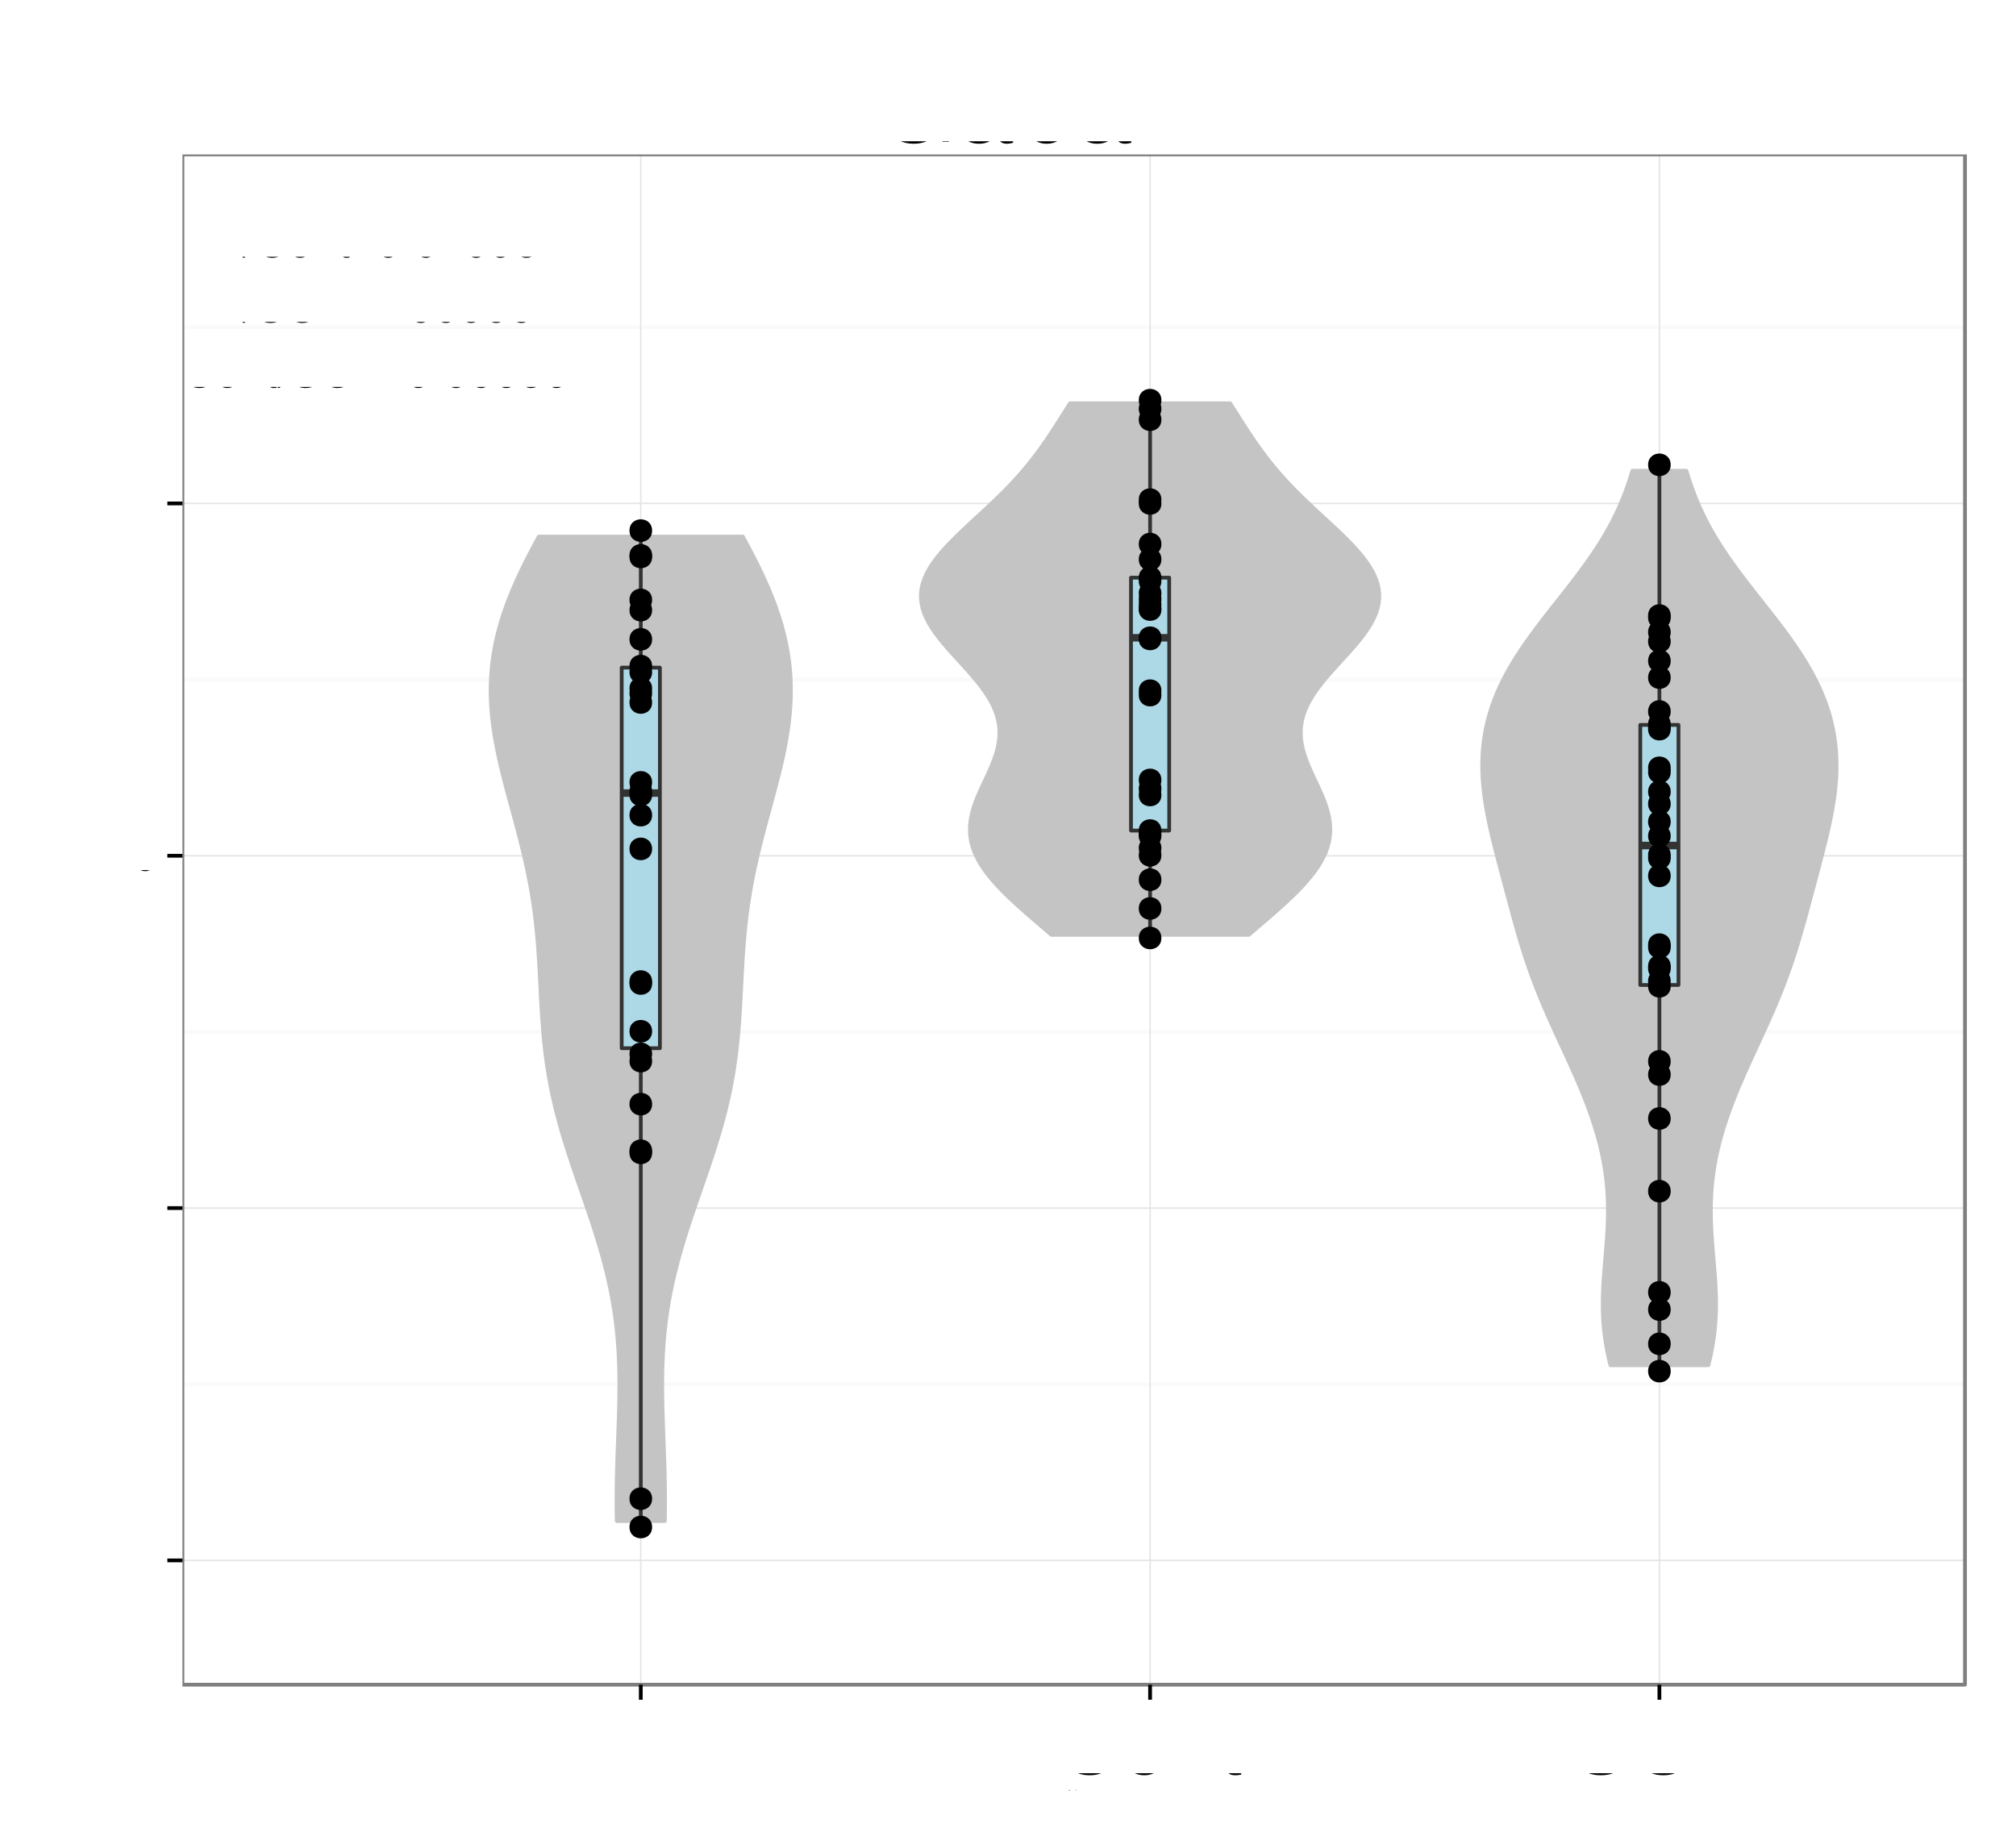 <?xml version="1.0" encoding="UTF-8"?>
<svg xmlns="http://www.w3.org/2000/svg" xmlns:xlink="http://www.w3.org/1999/xlink" width="569pt" height="516pt" viewBox="0 0 569 516" version="1.1">
<rect x="0" y="0" width="569" height="516" fill="#808080" stroke="none"/>
<defs>
<g>
<symbol id="glyph4-0">
<path style="stroke: none;" d="M -7.844 -4.656 L -7.844 -10.656 C -7.844 -12.719 -6.844 -13.656 -4.594 -13.656 L -2.969 -13.625 C -1.844 -13.625 -0.75 -13.828 0 -14.156 L 0 -16.969 L -0.578 -16.969 C -1.172 -16.094 -1.828 -15.922 -4.25 -15.875 C -7.25 -15.844 -8.156 -15.375 -9 -13.406 C -10 -15.453 -11.281 -16.281 -13.344 -16.281 C -16.5 -16.281 -18.219 -14.297 -18.219 -10.719 L -18.219 -2.328 L 0 -2.328 L 0 -4.656 L -7.844 -4.656 Z M -7.844 -4.656 M -9.906 -4.656 L -16.172 -4.656 L -16.172 -10.281 C -16.172 -11.578 -15.969 -12.328 -15.469 -12.906 C -14.953 -13.531 -14.125 -13.844 -13.031 -13.844 C -10.875 -13.844 -9.906 -12.75 -9.906 -10.281 L -9.906 -4.656 Z M -9.906 -4.656 "/>
</symbol>
<symbol id="glyph4-1">
<path style="stroke: none;" d="M -5.844 -12.828 C -7.844 -12.828 -9.047 -12.672 -10.031 -12.297 C -12.172 -11.453 -13.469 -9.453 -13.469 -7 C -13.469 -3.344 -10.672 -1 -6.375 -1 C -2.078 -1 0.578 -3.281 0.578 -6.953 C 0.578 -9.953 -1.125 -12.031 -3.969 -12.547 L -3.969 -10.453 C -2.25 -9.875 -1.344 -8.703 -1.344 -7.031 C -1.344 -5.703 -1.953 -4.578 -3.047 -3.875 C -3.797 -3.375 -4.547 -3.203 -5.844 -3.172 L -5.844 -12.828 Z M -5.844 -12.828 M -7.547 -3.219 C -9.969 -3.406 -11.547 -4.875 -11.547 -6.969 C -11.547 -9.031 -9.844 -10.594 -7.703 -10.594 C -7.656 -10.594 -7.594 -10.594 -7.547 -10.578 L -7.547 -3.219 Z M -7.547 -3.219 "/>
</symbol>
<symbol id="glyph4-2">
<path style="stroke: none;" d="M -18.219 -3.797 L -18.219 -1.703 L 0 -1.703 L 0 -3.797 L -18.219 -3.797 Z M -18.219 -3.797 "/>
</symbol>
<symbol id="glyph4-3">
<path style="stroke: none;" d="M -1.219 -13.375 C -1.172 -13.156 -1.172 -13.047 -1.172 -12.922 C -1.172 -12.203 -1.547 -11.797 -2.203 -11.797 L -9.906 -11.797 C -12.219 -11.797 -13.469 -10.094 -13.469 -6.875 C -13.469 -4.969 -12.922 -3.406 -11.953 -2.531 C -11.281 -1.922 -10.531 -1.672 -9.219 -1.625 L -9.219 -3.719 C -10.828 -3.906 -11.547 -4.844 -11.547 -6.797 C -11.547 -8.672 -10.844 -9.719 -9.594 -9.719 L -9.047 -9.719 C -8.172 -9.719 -7.797 -9.203 -7.594 -7.547 C -7.219 -4.594 -7.125 -4.156 -6.797 -3.344 C -6.172 -1.828 -5 -1.047 -3.297 -1.047 C -0.922 -1.047 0.578 -2.703 0.578 -5.344 C 0.578 -7 0 -8.328 -1.344 -9.797 C -0.031 -9.953 0.578 -10.594 0.578 -11.953 C 0.578 -12.375 0.531 -12.703 0.344 -13.375 L -1.219 -13.375 Z M -1.219 -13.375 M -4.125 -9.719 C -3.422 -9.719 -3 -9.531 -2.422 -8.906 C -1.656 -8.047 -1.25 -7.031 -1.25 -5.797 C -1.25 -4.172 -2.031 -3.219 -3.344 -3.219 C -4.719 -3.219 -5.422 -4.156 -5.75 -6.375 C -6.047 -8.578 -6.156 -9.031 -6.469 -9.719 L -4.125 -9.719 Z M -4.125 -9.719 "/>
</symbol>
<symbol id="glyph4-4">
<path style="stroke: none;" d="M -13.094 -6.344 L -13.094 -4.203 L -16.703 -4.203 L -16.703 -2.125 L -13.094 -2.125 L -13.094 -0.344 L -11.406 -0.344 L -11.406 -2.125 L -1.5 -2.125 C -0.172 -2.125 0.578 -3.031 0.578 -4.656 C 0.578 -5.156 0.531 -5.656 0.406 -6.344 L -1.344 -6.344 C -1.281 -6.078 -1.25 -5.75 -1.25 -5.344 C -1.25 -4.453 -1.5 -4.203 -2.422 -4.203 L -11.406 -4.203 L -11.406 -6.344 L -13.094 -6.344 Z M -13.094 -6.344 "/>
</symbol>
<symbol id="glyph4-5">
<path style="stroke: none;" d="M -13.094 -3.75 L -13.094 -1.672 L 0 -1.672 L 0 -3.75 L -13.094 -3.75 Z M -13.094 -3.75 M -18.219 -3.75 L -18.219 -1.656 L -15.594 -1.656 L -15.594 -3.75 L -18.219 -3.75 Z M -18.219 -3.75 "/>
</symbol>
<symbol id="glyph4-6">
<path style="stroke: none;" d="M 0 -7.125 L -13.094 -12.156 L -13.094 -9.797 L -2.469 -6.094 L -13.094 -2.594 L -13.094 -0.25 L 0 -4.844 L 0 -7.125 Z M 0 -7.125 "/>
</symbol>
<symbol id="glyph4-7">
<path style="stroke: none;" d=""/>
</symbol>
<symbol id="glyph4-8">
<path style="stroke: none;" d="M -9.453 -10.953 C -12.031 -10.922 -13.469 -9.219 -13.469 -6.203 C -13.469 -3.156 -11.906 -1.172 -9.469 -1.172 C -7.422 -1.172 -6.453 -2.219 -5.703 -5.328 L -5.219 -7.281 C -4.875 -8.719 -4.344 -9.297 -3.406 -9.297 C -2.172 -9.297 -1.344 -8.078 -1.344 -6.25 C -1.344 -5.125 -1.672 -4.172 -2.219 -3.656 C -2.594 -3.328 -2.969 -3.172 -3.906 -3.047 L -3.906 -0.844 C -0.875 -0.953 0.578 -2.656 0.578 -6.078 C 0.578 -9.375 -1.047 -11.469 -3.578 -11.469 C -5.531 -11.469 -6.594 -10.375 -7.219 -7.781 L -7.703 -5.781 C -8.094 -4.078 -8.656 -3.344 -9.578 -3.344 C -10.781 -3.344 -11.547 -4.422 -11.547 -6.125 C -11.547 -7.797 -10.828 -8.703 -9.453 -8.75 L -9.453 -10.953 Z M -9.453 -10.953 "/>
</symbol>
<symbol id="glyph4-9">
<path style="stroke: none;" d="M -13.094 -1.75 L 0 -1.75 L 0 -3.844 L -8.219 -3.844 C -10.125 -3.844 -11.656 -5.219 -11.656 -6.922 C -11.656 -8.469 -10.703 -9.344 -9.031 -9.344 L 0 -9.344 L 0 -11.453 L -8.219 -11.453 C -10.125 -11.453 -11.656 -12.828 -11.656 -14.531 C -11.656 -16.047 -10.672 -16.953 -9.031 -16.953 L 0 -16.953 L 0 -19.047 L -9.828 -19.047 C -12.172 -19.047 -13.469 -17.703 -13.469 -15.25 C -13.469 -13.5 -12.953 -12.453 -11.469 -11.219 C -12.875 -10.453 -13.469 -9.406 -13.469 -7.703 C -13.469 -5.953 -12.828 -4.797 -11.25 -3.672 L -13.094 -3.672 L -13.094 -1.75 Z M -13.094 -1.75 "/>
</symbol>
<symbol id="glyph4-10">
<path style="stroke: none;" d="M -13.469 -6.797 C -13.469 -3.125 -10.844 -0.906 -6.453 -0.906 C -2.047 -0.906 0.578 -3.094 0.578 -6.828 C 0.578 -10.5 -2.047 -12.75 -6.344 -12.75 C -10.875 -12.75 -13.469 -10.578 -13.469 -6.797 Z M -13.469 -6.797 M -11.547 -6.828 C -11.547 -9.172 -9.625 -10.578 -6.375 -10.578 C -3.297 -10.578 -1.344 -9.125 -1.344 -6.828 C -1.344 -4.5 -3.281 -3.078 -6.453 -3.078 C -9.594 -3.078 -11.547 -4.5 -11.547 -6.828 Z M -11.547 -6.828 "/>
</symbol>
<symbol id="glyph4-11">
<path style="stroke: none;" d="M -13.094 -6.453 L -13.094 -4.281 L -15.156 -4.281 C -16.031 -4.281 -16.469 -4.781 -16.469 -5.719 C -16.469 -5.906 -16.469 -5.969 -16.453 -6.453 L -18.172 -6.453 C -18.281 -5.969 -18.297 -5.703 -18.297 -5.281 C -18.297 -3.344 -17.203 -2.203 -15.328 -2.203 L -13.094 -2.203 L -13.094 -0.453 L -11.406 -0.453 L -11.406 -2.203 L 0 -2.203 L 0 -4.281 L -11.406 -4.281 L -11.406 -6.453 L -13.094 -6.453 Z M -13.094 -6.453 "/>
</symbol>
<symbol id="glyph4-12">
<path style="stroke: none;" d="M -8.703 -11.781 C -9.969 -11.672 -10.797 -11.406 -11.531 -10.906 C -12.75 -10 -13.469 -8.422 -13.469 -6.594 C -13.469 -3.078 -10.672 -0.781 -6.328 -0.781 C -2.094 -0.781 0.578 -3.031 0.578 -6.578 C 0.578 -9.703 -1.297 -11.672 -4.5 -11.922 L -4.5 -9.828 C -2.406 -9.469 -1.344 -8.406 -1.344 -6.625 C -1.344 -4.328 -3.219 -2.953 -6.328 -2.953 C -9.594 -2.953 -11.547 -4.297 -11.547 -6.578 C -11.547 -8.328 -10.531 -9.422 -8.703 -9.672 L -8.703 -11.781 Z M -8.703 -11.781 "/>
</symbol>
<symbol id="glyph4-13">
<path style="stroke: none;" d="M -13.094 -9.703 L -2.906 -6.078 L -13.094 -2.719 L -13.094 -0.5 L 0.047 -4.922 L 2.125 -4.125 C 3.047 -3.797 3.406 -3.328 3.406 -2.453 C 3.406 -2.156 3.344 -1.797 3.25 -1.344 L 5.125 -1.344 C 5.344 -1.781 5.453 -2.203 5.453 -2.75 C 5.453 -3.422 5.219 -4.156 4.828 -4.703 C 4.344 -5.344 3.797 -5.719 2.75 -6.125 L -13.094 -11.953 L -13.094 -9.703 Z M -13.094 -9.703 "/>
</symbol>
<symbol id="glyph4-14">
<path style="stroke: none;" d="M 5.453 -1.344 L 5.453 -3.453 L -1.375 -3.453 C -0.031 -4.547 0.578 -5.781 0.578 -7.469 C 0.578 -10.844 -2.156 -13.078 -6.328 -13.078 C -10.719 -13.078 -13.469 -10.922 -13.469 -7.453 C -13.469 -5.672 -12.672 -4.25 -11.125 -3.281 L -13.094 -3.281 L -13.094 -1.344 L 5.453 -1.344 Z M 5.453 -1.344 M -11.531 -7.094 C -11.531 -9.406 -9.5 -10.906 -6.375 -10.906 C -3.406 -10.906 -1.375 -9.375 -1.375 -7.094 C -1.375 -4.906 -3.375 -3.453 -6.453 -3.453 C -9.531 -3.453 -11.531 -4.906 -11.531 -7.094 Z M -11.531 -7.094 "/>
</symbol>
<symbol id="glyph4-15">
<path style="stroke: none;" d="M 0 -12.047 L -13.094 -12.047 L -13.094 -9.969 L -5.672 -9.969 C -3 -9.969 -1.25 -8.578 -1.25 -6.406 C -1.25 -4.75 -2.25 -3.703 -3.828 -3.703 L -13.094 -3.703 L -13.094 -1.625 L -3 -1.625 C -0.828 -1.625 0.578 -3.25 0.578 -5.797 C 0.578 -7.719 -0.094 -8.953 -1.828 -10.172 L 0 -10.172 L 0 -12.047 Z M 0 -12.047 "/>
</symbol>
<symbol id="glyph4-16">
<path style="stroke: none;" d="M -13.094 -1.75 L 0 -1.75 L 0 -3.844 L -7.219 -3.844 C -9.906 -3.844 -11.656 -5.25 -11.656 -7.406 C -11.656 -9.047 -10.656 -10.094 -9.078 -10.094 L 0 -10.094 L 0 -12.172 L -9.906 -12.172 C -12.078 -12.172 -13.469 -10.547 -13.469 -8.031 C -13.469 -6.078 -12.719 -4.828 -10.906 -3.672 L -13.094 -3.672 L -13.094 -1.75 Z M -13.094 -1.75 "/>
</symbol>
<symbol id="glyph5-0">
<path style="stroke: none;" d="M 21.266 -11.547 L 12.156 -11.547 L 12.156 -9.094 L 18.812 -9.094 L 18.812 -8.484 C 18.812 -4.594 15.938 -1.766 11.938 -1.766 C 9.719 -1.766 7.703 -2.578 6.422 -3.984 C 4.984 -5.547 4.109 -8.156 4.109 -10.859 C 4.109 -16.234 7.172 -19.766 11.797 -19.766 C 15.125 -19.766 17.516 -18.062 18.125 -15.234 L 20.969 -15.234 C 20.188 -19.688 16.828 -22.234 11.812 -22.234 C 9.156 -22.234 6.984 -21.547 5.281 -20.125 C 2.766 -18.031 1.312 -14.641 1.312 -10.703 C 1.312 -3.984 5.438 0.688 11.344 0.688 C 14.312 0.688 16.688 -0.422 18.812 -2.797 L 19.5 0.125 L 21.266 0.125 L 21.266 -11.547 Z M 21.266 -11.547 "/>
</symbol>
<symbol id="glyph5-1">
<path style="stroke: none;" d="M 16.047 -1.469 C 15.781 -1.406 15.656 -1.406 15.516 -1.406 C 14.641 -1.406 14.156 -1.859 14.156 -2.641 L 14.156 -11.875 C 14.156 -14.672 12.125 -16.172 8.25 -16.172 C 5.969 -16.172 4.078 -15.516 3.031 -14.344 C 2.312 -13.531 2.016 -12.625 1.953 -11.062 L 4.469 -11.062 C 4.688 -12.984 5.812 -13.859 8.156 -13.859 C 10.406 -13.859 11.672 -13.016 11.672 -11.516 L 11.672 -10.859 C 11.672 -9.812 11.047 -9.359 9.062 -9.125 C 5.516 -8.672 4.984 -8.547 4.016 -8.156 C 2.188 -7.406 1.266 -6 1.266 -3.953 C 1.266 -1.109 3.234 0.688 6.422 0.688 C 8.406 0.688 9.984 0 11.766 -1.625 C 11.938 -0.031 12.719 0.688 14.344 0.688 C 14.844 0.688 15.234 0.625 16.047 0.422 L 16.047 -1.469 Z M 16.047 -1.469 M 11.672 -4.953 C 11.672 -4.109 11.438 -3.594 10.688 -2.906 C 9.656 -1.984 8.438 -1.5 6.953 -1.5 C 5.016 -1.5 3.875 -2.438 3.875 -4.016 C 3.875 -5.672 4.984 -6.516 7.656 -6.906 C 10.297 -7.266 10.828 -7.375 11.672 -7.766 L 11.672 -4.953 Z M 11.672 -4.953 "/>
</symbol>
<symbol id="glyph5-2">
<path style="stroke: none;" d="M 1.625 -21.875 L 1.625 0 L 3.875 0 L 3.875 -2.016 C 5.062 -0.188 6.656 0.688 8.844 0.688 C 12.984 0.688 15.688 -2.703 15.688 -7.922 C 15.688 -13.016 13.109 -16.172 8.969 -16.172 C 6.812 -16.172 5.281 -15.359 4.109 -13.594 L 4.109 -21.875 L 1.625 -21.875 Z M 1.625 -21.875 M 8.484 -13.828 C 11.281 -13.828 13.078 -11.406 13.078 -7.656 C 13.078 -4.078 11.219 -1.656 8.484 -1.656 C 5.844 -1.656 4.109 -4.047 4.109 -7.734 C 4.109 -11.438 5.844 -13.828 8.484 -13.828 Z M 8.484 -13.828 "/>
</symbol>
<symbol id="glyph5-3">
<path style="stroke: none;" d="M 5.516 -9.266 L 12.391 -9.266 C 14.094 -9.266 15.453 -9.781 16.625 -10.828 C 17.938 -12.031 18.516 -13.438 18.516 -15.453 C 18.516 -19.562 16.078 -21.875 11.766 -21.875 L 2.734 -21.875 L 2.734 0 L 5.516 0 L 5.516 -9.266 Z M 5.516 -9.266 M 5.516 -11.734 L 5.516 -19.406 L 11.344 -19.406 C 14.016 -19.406 15.594 -17.969 15.594 -15.562 C 15.594 -13.172 14.016 -11.734 11.344 -11.734 L 5.516 -11.734 Z M 5.516 -11.734 "/>
</symbol>
<symbol id="glyph5-4">
<path style="stroke: none;" d="M 11.766 0 L 19.344 -21.875 L 16.375 -21.875 L 10.312 -3.359 L 3.906 -21.875 L 0.906 -21.875 L 8.766 0 L 11.766 0 Z M 11.766 0 "/>
</symbol>
<symbol id="glyph3-0">
<path style="stroke: none;" d="M 0.406 -0.531 L 0.406 -0.453 C 0.375 -0.516 0.312 -0.531 0.25 -0.531 C 0.125 -0.531 0.031 -0.422 0.031 -0.25 C 0.031 -0.172 0.047 -0.094 0.094 -0.047 C 0.141 0 0.188 0.016 0.25 0.016 C 0.312 0.016 0.359 0 0.406 -0.078 L 0.406 -0.047 C 0.406 0.031 0.391 0.062 0.375 0.094 C 0.359 0.125 0.312 0.141 0.266 0.141 C 0.219 0.141 0.188 0.141 0.156 0.125 C 0.141 0.109 0.141 0.094 0.125 0.062 L 0.047 0.062 C 0.062 0.156 0.125 0.219 0.25 0.219 C 0.328 0.219 0.406 0.188 0.438 0.156 C 0.469 0.109 0.484 0.031 0.484 -0.094 L 0.484 -0.531 L 0.406 -0.531 Z M 0.406 -0.531 M 0.266 -0.469 C 0.344 -0.469 0.406 -0.391 0.406 -0.25 C 0.406 -0.125 0.344 -0.047 0.266 -0.047 C 0.172 -0.047 0.109 -0.125 0.109 -0.266 C 0.109 -0.391 0.172 -0.469 0.266 -0.469 Z M 0.266 -0.469 "/>
</symbol>
<symbol id="glyph3-1">
<path style="stroke: none;" d="M 0.062 -0.531 L 0.062 0 L 0.156 0 L 0.156 -0.266 C 0.156 -0.344 0.172 -0.391 0.219 -0.422 C 0.234 -0.438 0.266 -0.453 0.328 -0.453 L 0.328 -0.531 C 0.312 -0.531 0.297 -0.531 0.281 -0.531 C 0.234 -0.531 0.188 -0.5 0.141 -0.422 L 0.141 -0.531 L 0.062 -0.531 Z M 0.062 -0.531 "/>
</symbol>
<symbol id="glyph3-2">
<path style="stroke: none;" d="M 0.266 -0.531 C 0.125 -0.531 0.031 -0.438 0.031 -0.266 C 0.031 -0.078 0.125 0.016 0.266 0.016 C 0.422 0.016 0.516 -0.078 0.516 -0.25 C 0.516 -0.438 0.422 -0.531 0.266 -0.531 Z M 0.266 -0.531 M 0.266 -0.469 C 0.359 -0.469 0.422 -0.391 0.422 -0.25 C 0.422 -0.125 0.359 -0.047 0.266 -0.047 C 0.188 -0.047 0.125 -0.125 0.125 -0.266 C 0.125 -0.391 0.188 -0.469 0.266 -0.469 Z M 0.266 -0.469 "/>
</symbol>
<symbol id="glyph3-3">
<path style="stroke: none;" d="M 0.484 0 L 0.484 -0.531 L 0.406 -0.531 L 0.406 -0.234 C 0.406 -0.125 0.344 -0.047 0.25 -0.047 C 0.188 -0.047 0.141 -0.094 0.141 -0.156 L 0.141 -0.531 L 0.062 -0.531 L 0.062 -0.125 C 0.062 -0.031 0.125 0.016 0.234 0.016 C 0.312 0.016 0.359 0 0.406 -0.078 L 0.406 0 L 0.484 0 Z M 0.484 0 "/>
</symbol>
<symbol id="glyph3-4">
<path style="stroke: none;" d="M 0.047 0.219 L 0.141 0.219 L 0.141 -0.062 C 0.188 0 0.234 0.016 0.297 0.016 C 0.438 0.016 0.516 -0.094 0.516 -0.25 C 0.516 -0.422 0.438 -0.531 0.297 -0.531 C 0.234 -0.531 0.172 -0.5 0.125 -0.438 L 0.125 -0.531 L 0.047 -0.531 L 0.047 0.219 Z M 0.047 0.219 M 0.281 -0.469 C 0.375 -0.469 0.438 -0.375 0.438 -0.25 C 0.438 -0.141 0.375 -0.062 0.281 -0.062 C 0.203 -0.062 0.141 -0.141 0.141 -0.266 C 0.141 -0.375 0.203 -0.469 0.281 -0.469 Z M 0.281 -0.469 "/>
</symbol>
<symbol id="glyph2-0">
<path style="stroke: none;" d="M 1.969 0 L 10.203 0 C 11.922 0 13.203 -0.469 14.172 -1.531 C 15.078 -2.469 15.578 -3.781 15.578 -5.203 C 15.578 -7.406 14.578 -8.719 12.25 -9.625 C 13.906 -10.406 14.781 -11.75 14.781 -13.594 C 14.781 -14.922 14.281 -16.094 13.328 -16.953 C 12.375 -17.828 11.125 -18.219 9.375 -18.219 L 1.969 -18.219 L 1.969 0 Z M 1.969 0 M 4.297 -10.375 L 4.297 -16.172 L 8.797 -16.172 C 10.094 -16.172 10.828 -16 11.453 -15.531 C 12.094 -15.031 12.453 -14.281 12.453 -13.281 C 12.453 -12.297 12.094 -11.531 11.453 -11.031 C 10.828 -10.547 10.094 -10.375 8.797 -10.375 L 4.297 -10.375 Z M 4.297 -10.375 M 4.297 -2.047 L 4.297 -8.328 L 9.969 -8.328 C 11.094 -8.328 11.844 -8.047 12.406 -7.453 C 12.953 -6.875 13.25 -6.078 13.25 -5.172 C 13.25 -4.297 12.953 -3.5 12.406 -2.922 C 11.844 -2.328 11.094 -2.047 9.969 -2.047 L 4.297 -2.047 Z M 4.297 -2.047 "/>
</symbol>
<symbol id="glyph2-1">
<path style="stroke: none;" d="M 4.594 -7.719 L 10.328 -7.719 C 11.75 -7.719 12.875 -8.156 13.844 -9.031 C 14.953 -10.031 15.422 -11.203 15.422 -12.875 C 15.422 -16.297 13.406 -18.219 9.797 -18.219 L 2.281 -18.219 L 2.281 0 L 4.594 0 L 4.594 -7.719 Z M 4.594 -7.719 M 4.594 -9.781 L 4.594 -16.172 L 9.453 -16.172 C 11.672 -16.172 13 -14.969 13 -12.969 C 13 -10.969 11.672 -9.781 9.453 -9.781 L 4.594 -9.781 Z M 4.594 -9.781 "/>
</symbol>
<symbol id="glyph2-2">
<path style="stroke: none;" d="M 16.547 -12.578 C 15.828 -16.578 13.531 -18.531 9.531 -18.531 C 7.078 -18.531 5.094 -17.75 3.75 -16.25 C 2.094 -14.453 1.203 -11.844 1.203 -8.906 C 1.203 -5.906 2.125 -3.328 3.844 -1.547 C 5.25 -0.094 7.047 0.578 9.422 0.578 C 13.875 0.578 16.375 -1.828 16.922 -6.656 L 14.531 -6.656 C 14.328 -5.406 14.078 -4.547 13.703 -3.828 C 12.953 -2.328 11.406 -1.469 9.453 -1.469 C 5.828 -1.469 3.531 -4.375 3.531 -8.922 C 3.531 -13.594 5.719 -16.469 9.25 -16.469 C 10.719 -16.469 12.094 -16.031 12.844 -15.328 C 13.531 -14.703 13.906 -13.922 14.172 -12.578 L 16.547 -12.578 Z M 16.547 -12.578 "/>
</symbol>
<symbol id="glyph2-3">
<path style="stroke: none;" d="M 6.797 -13.469 C 3.125 -13.469 0.906 -10.844 0.906 -6.453 C 0.906 -2.047 3.094 0.578 6.828 0.578 C 10.5 0.578 12.75 -2.047 12.75 -6.344 C 12.75 -10.875 10.578 -13.469 6.797 -13.469 Z M 6.797 -13.469 M 6.828 -11.547 C 9.172 -11.547 10.578 -9.625 10.578 -6.375 C 10.578 -3.297 9.125 -1.344 6.828 -1.344 C 4.5 -1.344 3.078 -3.281 3.078 -6.453 C 3.078 -9.594 4.5 -11.547 6.828 -11.547 Z M 6.828 -11.547 "/>
</symbol>
<symbol id="glyph2-4">
<path style="stroke: none;" d="M 1.75 -13.094 L 1.75 0 L 3.844 0 L 3.844 -7.219 C 3.844 -9.906 5.25 -11.656 7.406 -11.656 C 9.047 -11.656 10.094 -10.656 10.094 -9.078 L 10.094 0 L 12.172 0 L 12.172 -9.906 C 12.172 -12.078 10.547 -13.469 8.031 -13.469 C 6.078 -13.469 4.828 -12.719 3.672 -10.906 L 3.672 -13.094 L 1.75 -13.094 Z M 1.75 -13.094 "/>
</symbol>
<symbol id="glyph2-5">
<path style="stroke: none;" d="M 6.344 -13.094 L 4.203 -13.094 L 4.203 -16.703 L 2.125 -16.703 L 2.125 -13.094 L 0.344 -13.094 L 0.344 -11.406 L 2.125 -11.406 L 2.125 -1.5 C 2.125 -0.172 3.031 0.578 4.656 0.578 C 5.156 0.578 5.656 0.531 6.344 0.406 L 6.344 -1.344 C 6.078 -1.281 5.75 -1.25 5.344 -1.25 C 4.453 -1.25 4.203 -1.5 4.203 -2.422 L 4.203 -11.406 L 6.344 -11.406 L 6.344 -13.094 Z M 6.344 -13.094 "/>
</symbol>
<symbol id="glyph2-6">
<path style="stroke: none;" d="M 14.906 -12.875 C 14.875 -16.453 12.422 -18.531 8.219 -18.531 C 4.219 -18.531 1.75 -16.469 1.75 -13.172 C 1.75 -10.953 2.922 -9.547 5.328 -8.922 L 9.844 -7.719 C 12.156 -7.125 13.203 -6.203 13.203 -4.781 C 13.203 -3.797 12.672 -2.797 11.906 -2.25 C 11.172 -1.75 10.031 -1.469 8.547 -1.469 C 6.578 -1.469 5.219 -1.953 4.344 -3 C 3.672 -3.797 3.375 -4.672 3.406 -5.797 L 1.203 -5.797 C 1.219 -4.125 1.547 -3.031 2.281 -2.031 C 3.531 -0.328 5.625 0.578 8.406 0.578 C 10.578 0.578 12.344 0.078 13.531 -0.828 C 14.75 -1.797 15.531 -3.422 15.531 -5 C 15.531 -7.25 14.125 -8.906 11.656 -9.578 L 7.078 -10.797 C 4.875 -11.406 4.078 -12.094 4.078 -13.5 C 4.078 -15.344 5.703 -16.578 8.156 -16.578 C 11.047 -16.578 12.672 -15.25 12.703 -12.875 L 14.906 -12.875 Z M 14.906 -12.875 "/>
</symbol>
<symbol id="glyph2-7">
<path style="stroke: none;" d="M 14.531 -18.219 L 1.406 -18.219 L 1.406 -16.172 L 11.656 -16.172 L 0.703 -2.047 L 0.703 0 L 14.578 0 L 14.578 -2.047 L 3.625 -2.047 L 14.531 -16.125 L 14.531 -18.219 Z M 14.531 -18.219 "/>
</symbol>
<symbol id="glyph1-0">
<path style="stroke: none;" d="M 3.688 -4.062 L 0.594 -4.062 L 0.594 -3.125 L 3.688 -3.125 L 3.688 -4.062 Z M 3.688 -4.062 "/>
</symbol>
<symbol id="glyph1-1">
<path style="stroke: none;" d="M 4.25 -2.203 L 4.25 0 L 5.391 0 L 5.391 -2.203 L 6.766 -2.203 L 6.766 -3.234 L 5.391 -3.234 L 5.391 -9.219 L 4.547 -9.219 L 0.359 -3.422 L 0.359 -2.203 L 4.25 -2.203 Z M 4.25 -2.203 M 4.25 -3.234 L 1.359 -3.234 L 4.25 -7.266 L 4.25 -3.234 Z M 4.25 -3.234 "/>
</symbol>
<symbol id="glyph1-2">
<path style="stroke: none;" d="M 6.578 -1.125 L 1.734 -1.125 C 1.844 -1.891 2.266 -2.359 3.391 -3.031 L 4.688 -3.734 C 5.984 -4.438 6.641 -5.375 6.641 -6.516 C 6.641 -7.281 6.328 -8 5.781 -8.484 C 5.234 -8.984 4.562 -9.219 3.688 -9.219 C 2.516 -9.219 1.656 -8.797 1.141 -8.016 C 0.812 -7.531 0.672 -6.953 0.656 -6.016 L 1.797 -6.016 C 1.828 -6.641 1.906 -7.016 2.062 -7.312 C 2.359 -7.875 2.969 -8.219 3.656 -8.219 C 4.688 -8.219 5.469 -7.469 5.469 -6.484 C 5.469 -5.766 5.047 -5.141 4.219 -4.672 L 3.031 -3.984 C 1.109 -2.906 0.547 -2.031 0.438 0 L 6.578 0 L 6.578 -1.125 Z M 6.578 -1.125 "/>
</symbol>
<symbol id="glyph1-3">
<path style="stroke: none;" d="M 3.578 -9.219 C 2.719 -9.219 1.938 -8.844 1.453 -8.203 C 0.859 -7.391 0.562 -6.156 0.562 -4.453 C 0.562 -1.359 1.594 0.297 3.578 0.297 C 5.531 0.297 6.594 -1.359 6.594 -4.375 C 6.594 -6.172 6.312 -7.375 5.688 -8.203 C 5.219 -8.859 4.453 -9.219 3.578 -9.219 Z M 3.578 -9.219 M 3.578 -8.203 C 4.812 -8.203 5.422 -6.953 5.422 -4.484 C 5.422 -1.875 4.828 -0.656 3.547 -0.656 C 2.344 -0.656 1.734 -1.922 1.734 -4.453 C 1.734 -6.969 2.344 -8.203 3.578 -8.203 Z M 3.578 -8.203 "/>
</symbol>
<symbol id="glyph0-0">
<path style="stroke: none;" d="M 1 0 L 5.203 0 C 6.078 0 6.734 -0.25 7.234 -0.781 C 7.688 -1.266 7.938 -1.922 7.938 -2.656 C 7.938 -3.781 7.438 -4.453 6.25 -4.906 C 7.094 -5.297 7.531 -6 7.531 -6.938 C 7.531 -7.609 7.281 -8.219 6.797 -8.641 C 6.312 -9.094 5.672 -9.297 4.781 -9.297 L 1 -9.297 L 1 0 Z M 1 0 M 2.188 -5.297 L 2.188 -8.25 L 4.484 -8.25 C 5.156 -8.25 5.516 -8.156 5.844 -7.922 C 6.172 -7.656 6.344 -7.281 6.344 -6.766 C 6.344 -6.266 6.172 -5.875 5.844 -5.625 C 5.516 -5.375 5.156 -5.297 4.484 -5.297 L 2.188 -5.297 Z M 2.188 -5.297 M 2.188 -1.047 L 2.188 -4.25 L 5.094 -4.25 C 5.656 -4.25 6.047 -4.109 6.328 -3.797 C 6.609 -3.5 6.75 -3.094 6.75 -2.641 C 6.75 -2.188 6.609 -1.781 6.328 -1.484 C 6.047 -1.188 5.656 -1.047 5.094 -1.047 L 2.188 -1.047 Z M 2.188 -1.047 "/>
</symbol>
<symbol id="glyph0-1">
<path style="stroke: none;" d="M 2.344 -3.938 L 5.266 -3.938 C 6 -3.938 6.562 -4.156 7.062 -4.609 C 7.625 -5.109 7.859 -5.719 7.859 -6.562 C 7.859 -8.312 6.828 -9.297 5 -9.297 L 1.156 -9.297 L 1.156 0 L 2.344 0 L 2.344 -3.938 Z M 2.344 -3.938 M 2.344 -4.984 L 2.344 -8.25 L 4.812 -8.25 C 5.953 -8.25 6.625 -7.641 6.625 -6.625 C 6.625 -5.594 5.953 -4.984 4.812 -4.984 L 2.344 -4.984 Z M 2.344 -4.984 "/>
</symbol>
<symbol id="glyph0-2">
<path style="stroke: none;" d="M 2.922 -9.297 L -0.109 0.25 L 0.594 0.25 L 3.625 -9.297 L 2.922 -9.297 Z M 2.922 -9.297 "/>
</symbol>
<symbol id="glyph0-3">
<path style="stroke: none;" d="M 8.438 -6.406 C 8.078 -8.453 6.891 -9.453 4.859 -9.453 C 3.609 -9.453 2.594 -9.047 1.906 -8.281 C 1.078 -7.375 0.609 -6.047 0.609 -4.531 C 0.609 -3.016 1.078 -1.703 1.969 -0.797 C 2.672 -0.047 3.594 0.297 4.812 0.297 C 7.078 0.297 8.344 -0.938 8.625 -3.391 L 7.406 -3.391 C 7.312 -2.75 7.172 -2.328 6.984 -1.953 C 6.609 -1.188 5.812 -0.75 4.812 -0.75 C 2.969 -0.75 1.797 -2.234 1.797 -4.547 C 1.797 -6.938 2.922 -8.406 4.719 -8.406 C 5.469 -8.406 6.172 -8.172 6.547 -7.812 C 6.891 -7.5 7.094 -7.109 7.234 -6.406 L 8.438 -6.406 Z M 8.438 -6.406 "/>
</symbol>
<symbol id="glyph0-4">
<path style="stroke: none;" d="M 3.469 -6.875 C 1.594 -6.875 0.453 -5.531 0.453 -3.297 C 0.453 -1.047 1.578 0.297 3.484 0.297 C 5.359 0.297 6.5 -1.047 6.5 -3.234 C 6.5 -5.547 5.391 -6.875 3.469 -6.875 Z M 3.469 -6.875 M 3.484 -5.891 C 4.672 -5.891 5.391 -4.906 5.391 -3.25 C 5.391 -1.688 4.656 -0.688 3.484 -0.688 C 2.297 -0.688 1.562 -1.672 1.562 -3.297 C 1.562 -4.891 2.297 -5.891 3.484 -5.891 Z M 3.484 -5.891 "/>
</symbol>
<symbol id="glyph0-5">
<path style="stroke: none;" d="M 0.891 -6.688 L 0.891 0 L 1.969 0 L 1.969 -3.688 C 1.969 -5.047 2.672 -5.938 3.781 -5.938 C 4.609 -5.938 5.156 -5.438 5.156 -4.625 L 5.156 0 L 6.203 0 L 6.203 -5.047 C 6.203 -6.156 5.375 -6.875 4.094 -6.875 C 3.094 -6.875 2.453 -6.484 1.875 -5.562 L 1.875 -6.688 L 0.891 -6.688 Z M 0.891 -6.688 "/>
</symbol>
<symbol id="glyph0-6">
<path style="stroke: none;" d="M 3.234 -6.688 L 2.141 -6.688 L 2.141 -8.516 L 1.078 -8.516 L 1.078 -6.688 L 0.172 -6.688 L 0.172 -5.812 L 1.078 -5.812 L 1.078 -0.766 C 1.078 -0.094 1.547 0.297 2.375 0.297 C 2.625 0.297 2.875 0.266 3.234 0.203 L 3.234 -0.688 C 3.094 -0.656 2.938 -0.641 2.734 -0.641 C 2.266 -0.641 2.141 -0.766 2.141 -1.234 L 2.141 -5.812 L 3.234 -5.812 L 3.234 -6.688 Z M 3.234 -6.688 "/>
</symbol>
<symbol id="glyph0-7">
<path style="stroke: none;" d="M 2.734 -1.328 L 1.406 -1.328 L 1.406 0 L 2.734 0 L 2.734 -1.328 Z M 2.734 -1.328 M 2.734 -6.688 L 1.406 -6.688 L 1.406 -5.359 L 2.734 -5.359 L 2.734 -6.688 Z M 2.734 -6.688 "/>
</symbol>
<symbol id="glyph0-8">
<path style="stroke: none;" d=""/>
</symbol>
<symbol id="glyph0-9">
<path style="stroke: none;" d="M 3.5 -9.047 C 2.672 -9.047 1.906 -8.672 1.422 -8.047 C 0.844 -7.25 0.547 -6.047 0.547 -4.375 C 0.547 -1.328 1.562 0.297 3.5 0.297 C 5.422 0.297 6.469 -1.328 6.469 -4.297 C 6.469 -6.062 6.188 -7.234 5.578 -8.047 C 5.109 -8.688 4.359 -9.047 3.5 -9.047 Z M 3.5 -9.047 M 3.5 -8.047 C 4.719 -8.047 5.312 -6.828 5.312 -4.406 C 5.312 -1.844 4.734 -0.641 3.484 -0.641 C 2.297 -0.641 1.703 -1.891 1.703 -4.359 C 1.703 -6.828 2.297 -8.047 3.5 -8.047 Z M 3.5 -8.047 "/>
</symbol>
<symbol id="glyph0-10">
<path style="stroke: none;" d="M 2.438 -1.328 L 1.109 -1.328 L 1.109 0 L 2.438 0 L 2.438 -1.328 Z M 2.438 -1.328 "/>
</symbol>
<symbol id="glyph0-11">
<path style="stroke: none;" d="M 4.172 -2.172 L 4.172 0 L 5.297 0 L 5.297 -2.172 L 6.625 -2.172 L 6.625 -3.172 L 5.297 -3.172 L 5.297 -9.047 L 4.469 -9.047 L 0.359 -3.359 L 0.359 -2.172 L 4.172 -2.172 Z M 4.172 -2.172 M 4.172 -3.172 L 1.344 -3.172 L 4.172 -7.125 L 4.172 -3.172 Z M 4.172 -3.172 "/>
</symbol>
<symbol id="glyph0-12">
<path style="stroke: none;" d="M 0.672 -2.062 C 0.891 -0.594 1.859 0.297 3.234 0.297 C 4.234 0.297 5.141 -0.188 5.656 -1 C 6.234 -1.875 6.484 -2.984 6.484 -4.625 C 6.484 -6.141 6.266 -7.109 5.719 -7.922 C 5.234 -8.641 4.438 -9.047 3.438 -9.047 C 1.719 -9.047 0.484 -7.766 0.484 -6 C 0.484 -4.312 1.625 -3.125 3.266 -3.125 C 4.125 -3.125 4.75 -3.438 5.328 -4.125 C 5.312 -1.922 4.609 -0.703 3.312 -0.703 C 2.531 -0.703 1.969 -1.203 1.797 -2.062 L 0.672 -2.062 Z M 0.672 -2.062 M 3.438 -8.062 C 4.469 -8.062 5.266 -7.188 5.266 -6.016 C 5.266 -4.906 4.484 -4.125 3.391 -4.125 C 2.312 -4.125 1.625 -4.875 1.625 -6.078 C 1.625 -7.234 2.391 -8.062 3.438 -8.062 Z M 3.438 -8.062 "/>
</symbol>
<symbol id="glyph0-13">
<path style="stroke: none;" d="M 4.984 -4.75 C 5.922 -5.312 6.219 -5.781 6.219 -6.625 C 6.219 -8.047 5.109 -9.047 3.5 -9.047 C 1.906 -9.047 0.797 -8.047 0.797 -6.625 C 0.797 -5.781 1.094 -5.328 2.016 -4.75 C 0.984 -4.266 0.469 -3.5 0.469 -2.516 C 0.469 -0.859 1.719 0.297 3.5 0.297 C 5.297 0.297 6.547 -0.859 6.547 -2.5 C 6.547 -3.5 6.031 -4.266 4.984 -4.75 Z M 4.984 -4.75 M 3.5 -8.047 C 4.469 -8.047 5.078 -7.484 5.078 -6.609 C 5.078 -5.766 4.453 -5.203 3.5 -5.203 C 2.562 -5.203 1.938 -5.766 1.938 -6.625 C 1.938 -7.484 2.562 -8.047 3.5 -8.047 Z M 3.5 -8.047 M 3.5 -4.266 C 4.625 -4.266 5.391 -3.547 5.391 -2.484 C 5.391 -1.422 4.625 -0.703 3.484 -0.703 C 2.391 -0.703 1.625 -1.422 1.625 -2.484 C 1.625 -3.547 2.391 -4.266 3.5 -4.266 Z M 3.5 -4.266 "/>
</symbol>
<symbol id="glyph0-14">
<path style="stroke: none;" d="M 7.594 -6.562 C 7.594 -8.391 6.344 -9.453 4.188 -9.453 C 2.156 -9.453 0.891 -8.406 0.891 -6.719 C 0.891 -5.578 1.484 -4.875 2.719 -4.547 L 5.031 -3.938 C 6.203 -3.641 6.734 -3.156 6.734 -2.438 C 6.734 -1.938 6.469 -1.422 6.062 -1.141 C 5.703 -0.891 5.109 -0.75 4.359 -0.75 C 3.359 -0.75 2.672 -1 2.219 -1.531 C 1.875 -1.938 1.719 -2.391 1.734 -2.953 L 0.609 -2.953 C 0.625 -2.109 0.797 -1.547 1.156 -1.031 C 1.797 -0.172 2.875 0.297 4.281 0.297 C 5.391 0.297 6.297 0.031 6.891 -0.422 C 7.516 -0.922 7.922 -1.75 7.922 -2.547 C 7.922 -3.703 7.203 -4.531 5.938 -4.891 L 3.609 -5.516 C 2.484 -5.812 2.078 -6.172 2.078 -6.891 C 2.078 -7.828 2.906 -8.453 4.156 -8.453 C 5.641 -8.453 6.469 -7.781 6.484 -6.562 L 7.594 -6.562 Z M 7.594 -6.562 "/>
</symbol>
<symbol id="glyph0-15">
<path style="stroke: none;" d="M 7.406 -9.297 L 0.719 -9.297 L 0.719 -8.25 L 5.938 -8.25 L 0.359 -1.047 L 0.359 0 L 7.438 0 L 7.438 -1.047 L 1.844 -1.047 L 7.406 -8.219 L 7.406 -9.297 Z M 7.406 -9.297 "/>
</symbol>
<symbol id="glyph0-16">
<path style="stroke: none;" d="M 3.297 -6.438 L 3.297 0 L 4.422 0 L 4.422 -9.047 L 3.688 -9.047 C 3.297 -7.656 3.031 -7.453 1.297 -7.234 L 1.297 -6.438 L 3.297 -6.438 Z M 3.297 -6.438 "/>
</symbol>
<symbol id="glyph0-17">
<path style="stroke: none;" d="M 6.062 -9.047 L 1.406 -9.047 L 0.734 -4.125 L 1.766 -4.125 C 2.281 -4.75 2.719 -4.953 3.422 -4.953 C 4.625 -4.953 5.391 -4.125 5.391 -2.797 C 5.391 -1.484 4.641 -0.703 3.422 -0.703 C 2.438 -0.703 1.844 -1.203 1.562 -2.219 L 0.453 -2.219 C 0.594 -1.484 0.734 -1.125 1 -0.797 C 1.5 -0.109 2.422 0.297 3.438 0.297 C 5.266 0.297 6.547 -1.031 6.547 -2.938 C 6.547 -4.734 5.359 -5.953 3.625 -5.953 C 2.984 -5.953 2.469 -5.781 1.953 -5.406 L 2.312 -7.938 L 6.062 -7.938 L 6.062 -9.047 Z M 6.062 -9.047 "/>
</symbol>
</g>
<clipPath id="clip0">
  <rect width="569" height="516"/>
</clipPath>
<clipPath id="clip1">
  <path d="M 0 0 L 570 0 L 570 517 L 0 517 Z M 0 0 "/>
</clipPath>
<clipPath id="clip2">
  <path d="M 51.487 43.6 L 555.6 43.6 L 555.6 476.513 L 51.487 476.513 Z M 51.487 43.6 "/>
</clipPath>
<clipPath id="clip3">
  <path d="M 0 0 L 570 0 L 570 517 L 0 517 Z M 0 0 "/>
</clipPath>
<clipPath id="clip4">
  <path d="M 0 0 L 570 0 L 570 517 L 0 517 Z M 0 0 "/>
</clipPath>
<clipPath id="clip5">
  <path d="M 0 0 L 570 0 L 570 517 L 0 517 Z M 0 0 "/>
</clipPath>
<clipPath id="clip6">
  <path d="M 0 0 L 570 0 L 570 517 L 0 517 Z M 0 0 "/>
</clipPath>
<clipPath id="clip7">
  <path d="M 0 0 L 570 0 L 570 517 L 0 517 Z M 0 0 "/>
</clipPath>
<clipPath id="clip8">
  <path d="M 0 0 L 570 0 L 570 517 L 0 517 Z M 0 0 "/>
</clipPath>
<clipPath id="clip9">
  <path d="M 0 0 L 570 0 L 570 517 L 0 517 Z M 0 0 "/>
</clipPath>
</defs>
<g id="surface0" clip-path="url(#clip0)">
<rect x="0" y="0" width="569" height="516" style="fill: rgb(100%,100%,100%); opacity: 1; stroke: none;"/>
<g clip-path="url(#clip1)" clip-rule="nonzero">
<path style="stroke: none; fill-rule: nonzero; fill: rgb(100%,100%,100%); opacity: 1;" d="M 0 516 L 569 516 L 569 0 L 0 0 Z M 0 516 "/>
<path style="fill: none; stroke-width: 1.063; stroke-linecap: round; stroke-linejoin: round; stroke: rgb(100%,100%,100%); opacity: 1;stroke-miterlimit: 10;" d="M 0 516 L 569 516 L 569 0 L 0 0 Z M 0 516 " transform="matrix(1,0,0,1,0,0)"/>
</g>
<g clip-path="url(#clip2)" clip-rule="nonzero">
<path style="stroke: none; fill-rule: nonzero; fill: rgb(100%,100%,100%); opacity: 1;" d="M 51.487 475.513 L 554.6 475.513 L 554.6 43.6 L 51.487 43.6 Z M 51.487 475.513 "/>
<path style="fill: none; stroke-width: 1.063; stroke-linecap: butt; stroke-linejoin: round; stroke: rgb(98.039%,98.039%,98.039%); opacity: 1;stroke-miterlimit: 10;" d="M 51.487 390.709 L 51.487 390.709 L 554.6 390.709 " transform="matrix(1,0,0,1,0,0)"/>
<path style="fill: none; stroke-width: 1.063; stroke-linecap: butt; stroke-linejoin: round; stroke: rgb(98.039%,98.039%,98.039%); opacity: 1;stroke-miterlimit: 10;" d="M 51.487 291.267 L 51.487 291.267 L 554.6 291.267 " transform="matrix(1,0,0,1,0,0)"/>
<path style="fill: none; stroke-width: 1.063; stroke-linecap: butt; stroke-linejoin: round; stroke: rgb(98.039%,98.039%,98.039%); opacity: 1;stroke-miterlimit: 10;" d="M 51.487 191.825 L 51.487 191.825 L 554.6 191.825 " transform="matrix(1,0,0,1,0,0)"/>
<path style="fill: none; stroke-width: 1.063; stroke-linecap: butt; stroke-linejoin: round; stroke: rgb(98.039%,98.039%,98.039%); opacity: 1;stroke-miterlimit: 10;" d="M 51.487 92.383 L 51.487 92.383 L 554.6 92.383 " transform="matrix(1,0,0,1,0,0)"/>
<path style="fill: none; stroke-width: 0.425; stroke-linecap: butt; stroke-linejoin: round; stroke: rgb(89.804%,89.804%,89.804%); opacity: 1;stroke-miterlimit: 10;" d="M 51.487 440.43 L 51.487 440.43 L 554.6 440.43 " transform="matrix(1,0,0,1,0,0)"/>
<path style="fill: none; stroke-width: 0.425; stroke-linecap: butt; stroke-linejoin: round; stroke: rgb(89.804%,89.804%,89.804%); opacity: 1;stroke-miterlimit: 10;" d="M 51.487 340.988 L 51.487 340.988 L 554.6 340.988 " transform="matrix(1,0,0,1,0,0)"/>
<path style="fill: none; stroke-width: 0.425; stroke-linecap: butt; stroke-linejoin: round; stroke: rgb(89.804%,89.804%,89.804%); opacity: 1;stroke-miterlimit: 10;" d="M 51.487 241.546 L 51.487 241.546 L 554.6 241.546 " transform="matrix(1,0,0,1,0,0)"/>
<path style="fill: none; stroke-width: 0.425; stroke-linecap: butt; stroke-linejoin: round; stroke: rgb(89.804%,89.804%,89.804%); opacity: 1;stroke-miterlimit: 10;" d="M 51.487 142.104 L 51.487 142.104 L 554.6 142.104 " transform="matrix(1,0,0,1,0,0)"/>
<path style="fill: none; stroke-width: 0.425; stroke-linecap: butt; stroke-linejoin: round; stroke: rgb(89.804%,89.804%,89.804%); opacity: 1;stroke-miterlimit: 10;" d="M 180.859 475.513 L 180.859 475.513 L 180.859 43.6 " transform="matrix(1,0,0,1,0,0)"/>
<path style="fill: none; stroke-width: 0.425; stroke-linecap: butt; stroke-linejoin: round; stroke: rgb(89.804%,89.804%,89.804%); opacity: 1;stroke-miterlimit: 10;" d="M 324.605 475.513 L 324.605 475.513 L 324.605 43.6 " transform="matrix(1,0,0,1,0,0)"/>
<path style="fill: none; stroke-width: 0.425; stroke-linecap: butt; stroke-linejoin: round; stroke: rgb(89.804%,89.804%,89.804%); opacity: 1;stroke-miterlimit: 10;" d="M 468.352 475.513 L 468.352 475.513 L 468.352 43.6 " transform="matrix(1,0,0,1,0,0)"/>
<path style="stroke: none; fill-rule: nonzero; fill: rgb(76.863%,76.863%,76.863%); opacity: 1;" d="M 174.072 429.322 L 174.072 429.322 L 174.027 426.819 L 174.009 424.315 L 174.014 421.812 L 174.041 419.309 L 174.088 416.806 L 174.152 414.302 L 174.229 411.799 L 174.316 409.296 L 174.409 406.793 L 174.502 404.289 L 174.592 401.786 L 174.673 399.283 L 174.739 396.78 L 174.787 394.277 L 174.81 391.773 L 174.805 389.27 L 174.767 386.767 L 174.688 384.264 L 174.569 381.76 L 174.405 379.257 L 174.19 376.754 L 173.928 374.251 L 173.609 371.747 L 173.237 369.244 L 172.813 366.741 L 172.331 364.238 L 171.798 361.735 L 171.212 359.231 L 170.577 356.728 L 169.897 354.225 L 169.173 351.722 L 168.412 349.218 L 167.619 346.715 L 166.796 344.212 L 165.954 341.709 L 165.095 339.206 L 164.228 336.702 L 163.359 334.199 L 162.496 331.696 L 161.643 329.193 L 160.808 326.689 L 159.998 324.186 L 159.217 321.683 L 158.471 319.18 L 157.767 316.676 L 157.103 314.173 L 156.49 311.67 L 155.924 309.167 L 155.408 306.664 L 154.945 304.16 L 154.53 301.657 L 154.165 299.154 L 153.848 296.651 L 153.571 294.147 L 153.335 291.644 L 153.132 289.141 L 152.957 286.638 L 152.805 284.134 L 152.668 281.631 L 152.541 279.128 L 152.415 276.625 L 152.285 274.122 L 152.143 271.618 L 151.983 269.115 L 151.8 266.612 L 151.587 264.109 L 151.342 261.605 L 151.058 259.102 L 150.734 256.599 L 150.37 254.096 L 149.96 251.592 L 149.508 249.089 L 149.015 246.586 L 148.48 244.083 L 147.91 241.58 L 147.306 239.076 L 146.674 236.573 L 146.02 234.07 L 145.349 231.567 L 144.669 229.063 L 143.986 226.56 L 143.31 224.057 L 142.646 221.554 L 142.005 219.051 L 141.394 216.547 L 140.819 214.044 L 140.293 211.541 L 139.819 209.038 L 139.404 206.534 L 139.062 204.031 L 138.79 201.528 L 138.601 199.025 L 138.497 196.521 L 138.479 194.018 L 138.561 191.515 L 138.735 189.012 L 139.006 186.509 L 139.381 184.005 L 139.85 181.502 L 140.42 178.999 L 141.088 176.496 L 141.844 173.992 L 142.697 171.489 L 143.632 168.986 L 144.646 166.483 L 145.739 163.979 L 146.896 161.476 L 148.115 158.973 L 149.387 156.47 L 150.701 153.967 L 152.054 151.463 L 209.663 151.463 L 211.016 153.967 L 212.33 156.47 L 213.602 158.973 L 214.821 161.476 L 215.978 163.979 L 217.071 166.483 L 218.085 168.986 L 219.02 171.489 L 219.873 173.992 L 220.63 176.496 L 221.297 178.999 L 221.867 181.502 L 222.336 184.005 L 222.712 186.509 L 222.982 189.012 L 223.156 191.515 L 223.238 194.018 L 223.22 196.521 L 223.117 199.025 L 222.927 201.528 L 222.655 204.031 L 222.313 206.534 L 221.898 209.038 L 221.424 211.541 L 220.898 214.044 L 220.323 216.547 L 219.712 219.051 L 219.071 221.554 L 218.407 224.057 L 217.731 226.56 L 217.049 229.063 L 216.368 231.567 L 215.697 234.07 L 215.044 236.573 L 214.411 239.076 L 213.808 241.58 L 213.237 244.083 L 212.702 246.586 L 212.209 249.089 L 211.758 251.592 L 211.347 254.096 L 210.983 256.599 L 210.659 259.102 L 210.376 261.605 L 210.13 264.109 L 209.917 266.612 L 209.734 269.115 L 209.575 271.618 L 209.432 274.122 L 209.302 276.625 L 209.177 279.128 L 209.049 281.631 L 208.912 284.134 L 208.76 286.638 L 208.585 289.141 L 208.382 291.644 L 208.147 294.147 L 207.87 296.651 L 207.552 299.154 L 207.187 301.657 L 206.772 304.16 L 206.31 306.664 L 205.793 309.167 L 205.227 311.67 L 204.614 314.173 L 203.951 316.676 L 203.246 319.18 L 202.5 321.683 L 201.719 324.186 L 200.91 326.689 L 200.074 329.193 L 199.222 331.696 L 198.358 334.199 L 197.489 336.702 L 196.622 339.206 L 195.764 341.709 L 194.921 344.212 L 194.099 346.715 L 193.305 349.218 L 192.544 351.722 L 191.82 354.225 L 191.141 356.728 L 190.505 359.231 L 189.92 361.735 L 189.387 364.238 L 188.904 366.741 L 188.48 369.244 L 188.108 371.747 L 187.79 374.251 L 187.527 376.754 L 187.312 379.257 L 187.148 381.76 L 187.029 384.264 L 186.951 386.767 L 186.913 389.27 L 186.907 391.773 L 186.93 394.277 L 186.978 396.78 L 187.045 399.283 L 187.126 401.786 L 187.215 404.289 L 187.309 406.793 L 187.401 409.296 L 187.488 411.799 L 187.566 414.302 L 187.629 416.806 L 187.676 419.309 L 187.703 421.812 L 187.708 424.315 L 187.69 426.819 L 187.645 429.322 L 174.072 429.322 Z M 174.072 429.322 "/>
<path style="fill: none; stroke-width: 1.063; stroke-linecap: round; stroke-linejoin: round; stroke: rgb(76.863%,76.863%,76.863%); opacity: 1;stroke-miterlimit: 10;" d="M 174.072 429.322 L 174.072 429.322 L 174.027 426.819 L 174.009 424.315 L 174.014 421.812 L 174.041 419.309 L 174.088 416.806 L 174.152 414.302 L 174.229 411.799 L 174.316 409.296 L 174.409 406.793 L 174.502 404.289 L 174.592 401.786 L 174.673 399.283 L 174.739 396.78 L 174.787 394.277 L 174.81 391.773 L 174.805 389.27 L 174.767 386.767 L 174.688 384.264 L 174.569 381.76 L 174.405 379.257 L 174.19 376.754 L 173.928 374.251 L 173.609 371.747 L 173.237 369.244 L 172.813 366.741 L 172.331 364.238 L 171.798 361.735 L 171.212 359.231 L 170.577 356.728 L 169.897 354.225 L 169.173 351.722 L 168.412 349.218 L 167.619 346.715 L 166.796 344.212 L 165.954 341.709 L 165.095 339.206 L 164.228 336.702 L 163.359 334.199 L 162.496 331.696 L 161.643 329.193 L 160.808 326.689 L 159.998 324.186 L 159.217 321.683 L 158.471 319.18 L 157.767 316.676 L 157.103 314.173 L 156.49 311.67 L 155.924 309.167 L 155.408 306.664 L 154.945 304.16 L 154.53 301.657 L 154.165 299.154 L 153.848 296.651 L 153.571 294.147 L 153.335 291.644 L 153.132 289.141 L 152.957 286.638 L 152.805 284.134 L 152.668 281.631 L 152.541 279.128 L 152.415 276.625 L 152.285 274.122 L 152.143 271.618 L 151.983 269.115 L 151.8 266.612 L 151.587 264.109 L 151.342 261.605 L 151.058 259.102 L 150.734 256.599 L 150.37 254.096 L 149.96 251.592 L 149.508 249.089 L 149.015 246.586 L 148.48 244.083 L 147.91 241.58 L 147.306 239.076 L 146.674 236.573 L 146.02 234.07 L 145.349 231.567 L 144.669 229.063 L 143.986 226.56 L 143.31 224.057 L 142.646 221.554 L 142.005 219.051 L 141.394 216.547 L 140.819 214.044 L 140.293 211.541 L 139.819 209.038 L 139.404 206.534 L 139.062 204.031 L 138.79 201.528 L 138.601 199.025 L 138.497 196.521 L 138.479 194.018 L 138.561 191.515 L 138.735 189.012 L 139.006 186.509 L 139.381 184.005 L 139.85 181.502 L 140.42 178.999 L 141.088 176.496 L 141.844 173.992 L 142.697 171.489 L 143.632 168.986 L 144.646 166.483 L 145.739 163.979 L 146.896 161.476 L 148.115 158.973 L 149.387 156.47 L 150.701 153.967 L 152.054 151.463 L 209.663 151.463 L 211.016 153.967 L 212.33 156.47 L 213.602 158.973 L 214.821 161.476 L 215.978 163.979 L 217.071 166.483 L 218.085 168.986 L 219.02 171.489 L 219.873 173.992 L 220.63 176.496 L 221.297 178.999 L 221.867 181.502 L 222.336 184.005 L 222.712 186.509 L 222.982 189.012 L 223.156 191.515 L 223.238 194.018 L 223.22 196.521 L 223.117 199.025 L 222.927 201.528 L 222.655 204.031 L 222.313 206.534 L 221.898 209.038 L 221.424 211.541 L 220.898 214.044 L 220.323 216.547 L 219.712 219.051 L 219.071 221.554 L 218.407 224.057 L 217.731 226.56 L 217.049 229.063 L 216.368 231.567 L 215.697 234.07 L 215.044 236.573 L 214.411 239.076 L 213.808 241.58 L 213.237 244.083 L 212.702 246.586 L 212.209 249.089 L 211.758 251.592 L 211.347 254.096 L 210.983 256.599 L 210.659 259.102 L 210.376 261.605 L 210.13 264.109 L 209.917 266.612 L 209.734 269.115 L 209.575 271.618 L 209.432 274.122 L 209.302 276.625 L 209.177 279.128 L 209.049 281.631 L 208.912 284.134 L 208.76 286.638 L 208.585 289.141 L 208.382 291.644 L 208.147 294.147 L 207.87 296.651 L 207.552 299.154 L 207.187 301.657 L 206.772 304.16 L 206.31 306.664 L 205.793 309.167 L 205.227 311.67 L 204.614 314.173 L 203.951 316.676 L 203.246 319.18 L 202.5 321.683 L 201.719 324.186 L 200.91 326.689 L 200.074 329.193 L 199.222 331.696 L 198.358 334.199 L 197.489 336.702 L 196.622 339.206 L 195.764 341.709 L 194.921 344.212 L 194.099 346.715 L 193.305 349.218 L 192.544 351.722 L 191.82 354.225 L 191.141 356.728 L 190.505 359.231 L 189.92 361.735 L 189.387 364.238 L 188.904 366.741 L 188.48 369.244 L 188.108 371.747 L 187.79 374.251 L 187.527 376.754 L 187.312 379.257 L 187.148 381.76 L 187.029 384.264 L 186.951 386.767 L 186.913 389.27 L 186.907 391.773 L 186.93 394.277 L 186.978 396.78 L 187.045 399.283 L 187.126 401.786 L 187.215 404.289 L 187.309 406.793 L 187.401 409.296 L 187.488 411.799 L 187.566 414.302 L 187.629 416.806 L 187.676 419.309 L 187.703 421.812 L 187.708 424.315 L 187.69 426.819 L 187.645 429.322 L 174.072 429.322 Z M 174.072 429.322 " transform="matrix(1,0,0,1,0,0)"/>
<path style="stroke: none; fill-rule: nonzero; fill: rgb(76.863%,76.863%,76.863%); opacity: 1;" d="M 296.732 263.87 L 296.732 263.87 L 295.132 262.494 L 293.526 261.117 L 291.924 259.741 L 290.332 258.364 L 288.763 256.988 L 287.224 255.611 L 285.724 254.235 L 284.279 252.858 L 282.891 251.482 L 281.573 250.105 L 280.336 248.729 L 279.181 247.352 L 278.129 245.976 L 277.176 244.599 L 276.33 243.223 L 275.604 241.846 L 274.989 240.47 L 274.5 239.093 L 274.132 237.717 L 273.88 236.34 L 273.756 234.964 L 273.742 233.587 L 273.842 232.211 L 274.046 230.834 L 274.342 229.458 L 274.732 228.081 L 275.194 226.705 L 275.721 225.328 L 276.3 223.952 L 276.914 222.575 L 277.553 221.199 L 278.2 219.822 L 278.842 218.446 L 279.46 217.069 L 280.045 215.693 L 280.577 214.316 L 281.047 212.94 L 281.445 211.563 L 281.749 210.187 L 281.963 208.81 L 282.068 207.434 L 282.061 206.057 L 281.943 204.681 L 281.696 203.304 L 281.334 201.928 L 280.849 200.551 L 280.245 199.175 L 279.534 197.798 L 278.707 196.422 L 277.787 195.045 L 276.778 193.669 L 275.689 192.292 L 274.539 190.916 L 273.336 189.539 L 272.099 188.163 L 270.843 186.786 L 269.584 185.41 L 268.338 184.033 L 267.125 182.657 L 265.959 181.28 L 264.853 179.904 L 263.832 178.527 L 262.901 177.151 L 262.077 175.774 L 261.375 174.398 L 260.793 173.021 L 260.361 171.645 L 260.066 170.268 L 259.919 168.892 L 259.93 167.515 L 260.084 166.139 L 260.399 164.762 L 260.857 163.386 L 261.455 162.009 L 262.196 160.633 L 263.057 159.256 L 264.042 157.88 L 265.132 156.503 L 266.313 155.127 L 267.583 153.75 L 268.919 152.374 L 270.312 150.997 L 271.749 149.621 L 273.215 148.244 L 274.701 146.868 L 276.192 145.491 L 277.68 144.115 L 279.152 142.738 L 280.604 141.362 L 282.024 139.985 L 283.409 138.609 L 284.754 137.232 L 286.052 135.856 L 287.308 134.479 L 288.514 133.103 L 289.675 131.726 L 290.792 130.35 L 291.864 128.973 L 292.899 127.597 L 293.896 126.22 L 294.863 124.844 L 295.803 123.467 L 296.72 122.091 L 297.62 120.714 L 298.508 119.338 L 299.386 117.961 L 300.259 116.585 L 301.131 115.208 L 302.003 113.832 L 347.207 113.832 L 348.08 115.208 L 348.951 116.585 L 349.825 117.961 L 350.703 119.338 L 351.59 120.714 L 352.49 122.091 L 353.407 123.467 L 354.348 124.844 L 355.314 126.22 L 356.312 127.597 L 357.347 128.973 L 358.418 130.35 L 359.536 131.726 L 360.696 133.103 L 361.903 134.479 L 363.158 135.856 L 364.457 137.232 L 365.802 138.609 L 367.187 139.985 L 368.607 141.362 L 370.058 142.738 L 371.531 144.115 L 373.019 145.491 L 374.51 146.868 L 375.996 148.244 L 377.462 149.621 L 378.899 150.997 L 380.292 152.374 L 381.627 153.75 L 382.898 155.127 L 384.079 156.503 L 385.169 157.88 L 386.153 159.256 L 387.015 160.633 L 387.756 162.009 L 388.354 163.386 L 388.812 164.762 L 389.127 166.139 L 389.281 167.515 L 389.291 168.892 L 389.145 170.268 L 388.85 171.645 L 388.417 173.021 L 387.836 174.398 L 387.133 175.774 L 386.31 177.151 L 385.378 178.527 L 384.358 179.904 L 383.252 181.28 L 382.086 182.657 L 380.872 184.033 L 379.627 185.41 L 378.368 186.786 L 377.112 188.163 L 375.875 189.539 L 374.672 190.916 L 373.522 192.292 L 372.433 193.669 L 371.424 195.045 L 370.503 196.422 L 369.677 197.798 L 368.966 199.175 L 368.361 200.551 L 367.877 201.928 L 367.515 203.304 L 367.267 204.681 L 367.15 206.057 L 367.143 207.434 L 367.248 208.81 L 367.461 210.187 L 367.766 211.563 L 368.163 212.94 L 368.633 214.316 L 369.166 215.693 L 369.751 217.069 L 370.369 218.446 L 371.01 219.822 L 371.657 221.199 L 372.297 222.575 L 372.911 223.952 L 373.49 225.328 L 374.017 226.705 L 374.478 228.081 L 374.869 229.458 L 375.164 230.834 L 375.369 232.211 L 375.469 233.587 L 375.454 234.964 L 375.33 236.34 L 375.079 237.717 L 374.71 239.093 L 374.222 240.47 L 373.607 241.846 L 372.881 243.223 L 372.035 244.599 L 371.082 245.976 L 370.029 247.352 L 368.875 248.729 L 367.638 250.105 L 366.32 251.482 L 364.932 252.858 L 363.487 254.235 L 361.986 255.611 L 360.448 256.988 L 358.878 258.364 L 357.287 259.741 L 355.684 261.117 L 354.078 262.494 L 352.478 263.87 L 296.732 263.87 Z M 296.732 263.87 "/>
<path style="fill: none; stroke-width: 1.063; stroke-linecap: round; stroke-linejoin: round; stroke: rgb(76.863%,76.863%,76.863%); opacity: 1;stroke-miterlimit: 10;" d="M 296.732 263.87 L 296.732 263.87 L 295.132 262.494 L 293.526 261.117 L 291.924 259.741 L 290.332 258.364 L 288.763 256.988 L 287.224 255.611 L 285.724 254.235 L 284.279 252.858 L 282.891 251.482 L 281.573 250.105 L 280.336 248.729 L 279.181 247.352 L 278.129 245.976 L 277.176 244.599 L 276.33 243.223 L 275.604 241.846 L 274.989 240.47 L 274.5 239.093 L 274.132 237.717 L 273.88 236.34 L 273.756 234.964 L 273.742 233.587 L 273.842 232.211 L 274.046 230.834 L 274.342 229.458 L 274.732 228.081 L 275.194 226.705 L 275.721 225.328 L 276.3 223.952 L 276.914 222.575 L 277.553 221.199 L 278.2 219.822 L 278.842 218.446 L 279.46 217.069 L 280.045 215.693 L 280.577 214.316 L 281.047 212.94 L 281.445 211.563 L 281.749 210.187 L 281.963 208.81 L 282.068 207.434 L 282.061 206.057 L 281.943 204.681 L 281.696 203.304 L 281.334 201.928 L 280.849 200.551 L 280.245 199.175 L 279.534 197.798 L 278.707 196.422 L 277.787 195.045 L 276.778 193.669 L 275.689 192.292 L 274.539 190.916 L 273.336 189.539 L 272.099 188.163 L 270.843 186.786 L 269.584 185.41 L 268.338 184.033 L 267.125 182.657 L 265.959 181.28 L 264.853 179.904 L 263.832 178.527 L 262.901 177.151 L 262.077 175.774 L 261.375 174.398 L 260.793 173.021 L 260.361 171.645 L 260.066 170.268 L 259.919 168.892 L 259.93 167.515 L 260.084 166.139 L 260.399 164.762 L 260.857 163.386 L 261.455 162.009 L 262.196 160.633 L 263.057 159.256 L 264.042 157.88 L 265.132 156.503 L 266.313 155.127 L 267.583 153.75 L 268.919 152.374 L 270.312 150.997 L 271.749 149.621 L 273.215 148.244 L 274.701 146.868 L 276.192 145.491 L 277.68 144.115 L 279.152 142.738 L 280.604 141.362 L 282.024 139.985 L 283.409 138.609 L 284.754 137.232 L 286.052 135.856 L 287.308 134.479 L 288.514 133.103 L 289.675 131.726 L 290.792 130.35 L 291.864 128.973 L 292.899 127.597 L 293.896 126.22 L 294.863 124.844 L 295.803 123.467 L 296.72 122.091 L 297.62 120.714 L 298.508 119.338 L 299.386 117.961 L 300.259 116.585 L 301.131 115.208 L 302.003 113.832 L 347.207 113.832 L 348.08 115.208 L 348.951 116.585 L 349.825 117.961 L 350.703 119.338 L 351.59 120.714 L 352.49 122.091 L 353.407 123.467 L 354.348 124.844 L 355.314 126.22 L 356.312 127.597 L 357.347 128.973 L 358.418 130.35 L 359.536 131.726 L 360.696 133.103 L 361.903 134.479 L 363.158 135.856 L 364.457 137.232 L 365.802 138.609 L 367.187 139.985 L 368.607 141.362 L 370.058 142.738 L 371.531 144.115 L 373.019 145.491 L 374.51 146.868 L 375.996 148.244 L 377.462 149.621 L 378.899 150.997 L 380.292 152.374 L 381.627 153.75 L 382.898 155.127 L 384.079 156.503 L 385.169 157.88 L 386.153 159.256 L 387.015 160.633 L 387.756 162.009 L 388.354 163.386 L 388.812 164.762 L 389.127 166.139 L 389.281 167.515 L 389.291 168.892 L 389.145 170.268 L 388.85 171.645 L 388.417 173.021 L 387.836 174.398 L 387.133 175.774 L 386.31 177.151 L 385.378 178.527 L 384.358 179.904 L 383.252 181.28 L 382.086 182.657 L 380.872 184.033 L 379.627 185.41 L 378.368 186.786 L 377.112 188.163 L 375.875 189.539 L 374.672 190.916 L 373.522 192.292 L 372.433 193.669 L 371.424 195.045 L 370.503 196.422 L 369.677 197.798 L 368.966 199.175 L 368.361 200.551 L 367.877 201.928 L 367.515 203.304 L 367.267 204.681 L 367.15 206.057 L 367.143 207.434 L 367.248 208.81 L 367.461 210.187 L 367.766 211.563 L 368.163 212.94 L 368.633 214.316 L 369.166 215.693 L 369.751 217.069 L 370.369 218.446 L 371.01 219.822 L 371.657 221.199 L 372.297 222.575 L 372.911 223.952 L 373.49 225.328 L 374.017 226.705 L 374.478 228.081 L 374.869 229.458 L 375.164 230.834 L 375.369 232.211 L 375.469 233.587 L 375.454 234.964 L 375.33 236.34 L 375.079 237.717 L 374.71 239.093 L 374.222 240.47 L 373.607 241.846 L 372.881 243.223 L 372.035 244.599 L 371.082 245.976 L 370.029 247.352 L 368.875 248.729 L 367.638 250.105 L 366.32 251.482 L 364.932 252.858 L 363.487 254.235 L 361.986 255.611 L 360.448 256.988 L 358.878 258.364 L 357.287 259.741 L 355.684 261.117 L 354.078 262.494 L 352.478 263.87 L 296.732 263.87 Z M 296.732 263.87 " transform="matrix(1,0,0,1,0,0)"/>
<path style="stroke: none; fill-rule: nonzero; fill: rgb(76.863%,76.863%,76.863%); opacity: 1;" d="M 454.524 385.35 L 454.524 385.35 L 454.04 383.33 L 453.613 381.31 L 453.248 379.29 L 452.944 377.27 L 452.703 375.251 L 452.528 373.231 L 452.415 371.211 L 452.358 369.191 L 452.354 367.171 L 452.402 365.152 L 452.489 363.132 L 452.609 361.112 L 452.756 359.092 L 452.919 357.072 L 453.091 355.053 L 453.261 353.033 L 453.422 351.013 L 453.566 348.993 L 453.684 346.974 L 453.771 344.954 L 453.818 342.934 L 453.821 340.914 L 453.777 338.894 L 453.682 336.875 L 453.53 334.855 L 453.324 332.835 L 453.061 330.815 L 452.74 328.795 L 452.36 326.776 L 451.926 324.756 L 451.439 322.736 L 450.895 320.716 L 450.301 318.696 L 449.66 316.677 L 448.974 314.657 L 448.243 312.637 L 447.474 310.617 L 446.67 308.597 L 445.833 306.578 L 444.967 304.558 L 444.079 302.538 L 443.173 300.518 L 442.252 298.499 L 441.322 296.479 L 440.388 294.459 L 439.456 292.439 L 438.531 290.419 L 437.617 288.4 L 436.72 286.38 L 435.843 284.36 L 434.991 282.34 L 434.165 280.32 L 433.369 278.301 L 432.604 276.281 L 431.871 274.261 L 431.167 272.241 L 430.492 270.221 L 429.847 268.202 L 429.225 266.182 L 428.624 264.162 L 428.041 262.142 L 427.473 260.122 L 426.915 258.103 L 426.365 256.083 L 425.821 254.063 L 425.279 252.043 L 424.739 250.023 L 424.2 248.004 L 423.663 245.984 L 423.129 243.964 L 422.601 241.944 L 422.082 239.925 L 421.576 237.905 L 421.088 235.885 L 420.621 233.865 L 420.183 231.845 L 419.779 229.826 L 419.413 227.806 L 419.091 225.786 L 418.821 223.766 L 418.606 221.746 L 418.449 219.727 L 418.356 217.707 L 418.335 215.687 L 418.385 213.667 L 418.51 211.647 L 418.715 209.628 L 419.004 207.608 L 419.376 205.588 L 419.832 203.568 L 420.38 201.548 L 421.018 199.529 L 421.743 197.509 L 422.558 195.489 L 423.467 193.469 L 424.462 191.45 L 425.542 189.43 L 426.705 187.41 L 427.949 185.39 L 429.264 183.37 L 430.645 181.351 L 432.087 179.331 L 433.58 177.311 L 435.113 175.291 L 436.677 173.271 L 438.262 171.252 L 439.856 169.232 L 441.448 167.212 L 443.026 165.192 L 444.579 163.172 L 446.098 161.153 L 447.573 159.133 L 448.995 157.113 L 450.356 155.093 L 451.653 153.073 L 452.881 151.054 L 454.033 149.034 L 455.111 147.014 L 456.116 144.994 L 457.049 142.975 L 457.907 140.955 L 458.7 138.935 L 459.43 136.915 L 460.1 134.895 L 460.716 132.876 L 475.988 132.876 L 476.604 134.895 L 477.274 136.915 L 478.004 138.935 L 478.797 140.955 L 479.655 142.975 L 480.588 144.994 L 481.593 147.014 L 482.671 149.034 L 483.823 151.054 L 485.051 153.073 L 486.348 155.093 L 487.709 157.113 L 489.131 159.133 L 490.606 161.153 L 492.125 163.172 L 493.678 165.192 L 495.256 167.212 L 496.848 169.232 L 498.442 171.252 L 500.027 173.271 L 501.591 175.291 L 503.124 177.311 L 504.617 179.331 L 506.059 181.351 L 507.44 183.37 L 508.755 185.39 L 509.999 187.41 L 511.162 189.43 L 512.242 191.45 L 513.237 193.469 L 514.146 195.489 L 514.961 197.509 L 515.686 199.529 L 516.324 201.548 L 516.872 203.568 L 517.328 205.588 L 517.7 207.608 L 517.989 209.628 L 518.194 211.647 L 518.319 213.667 L 518.369 215.687 L 518.348 217.707 L 518.255 219.727 L 518.098 221.746 L 517.883 223.766 L 517.613 225.786 L 517.291 227.806 L 516.925 229.826 L 516.521 231.845 L 516.083 233.865 L 515.616 235.885 L 515.128 237.905 L 514.622 239.925 L 514.103 241.944 L 513.575 243.964 L 513.041 245.984 L 512.504 248.004 L 511.965 250.023 L 511.425 252.043 L 510.883 254.063 L 510.339 256.083 L 509.789 258.103 L 509.231 260.122 L 508.663 262.142 L 508.08 264.162 L 507.479 266.182 L 506.857 268.202 L 506.212 270.221 L 505.537 272.241 L 504.833 274.261 L 504.1 276.281 L 503.335 278.301 L 502.538 280.32 L 501.713 282.34 L 500.861 284.36 L 499.984 286.38 L 499.087 288.4 L 498.173 290.419 L 497.248 292.439 L 496.316 294.459 L 495.382 296.479 L 494.452 298.499 L 493.531 300.518 L 492.625 302.538 L 491.737 304.558 L 490.871 306.578 L 490.034 308.597 L 489.23 310.617 L 488.461 312.637 L 487.73 314.657 L 487.044 316.677 L 486.403 318.696 L 485.809 320.716 L 485.265 322.736 L 484.778 324.756 L 484.344 326.776 L 483.964 328.795 L 483.643 330.815 L 483.38 332.835 L 483.174 334.855 L 483.022 336.875 L 482.927 338.894 L 482.883 340.914 L 482.886 342.934 L 482.933 344.954 L 483.02 346.974 L 483.138 348.993 L 483.282 351.013 L 483.443 353.033 L 483.613 355.053 L 483.785 357.072 L 483.948 359.092 L 484.095 361.112 L 484.215 363.132 L 484.302 365.152 L 484.35 367.171 L 484.346 369.191 L 484.289 371.211 L 484.176 373.231 L 484.001 375.251 L 483.76 377.27 L 483.456 379.29 L 483.091 381.31 L 482.664 383.33 L 482.18 385.35 L 454.524 385.35 Z M 454.524 385.35 "/>
<path style="fill: none; stroke-width: 1.063; stroke-linecap: round; stroke-linejoin: round; stroke: rgb(76.863%,76.863%,76.863%); opacity: 1;stroke-miterlimit: 10;" d="M 454.524 385.35 L 454.524 385.35 L 454.04 383.33 L 453.613 381.31 L 453.248 379.29 L 452.944 377.27 L 452.703 375.251 L 452.528 373.231 L 452.415 371.211 L 452.358 369.191 L 452.354 367.171 L 452.402 365.152 L 452.489 363.132 L 452.609 361.112 L 452.756 359.092 L 452.919 357.072 L 453.091 355.053 L 453.261 353.033 L 453.422 351.013 L 453.566 348.993 L 453.684 346.974 L 453.771 344.954 L 453.818 342.934 L 453.821 340.914 L 453.777 338.894 L 453.682 336.875 L 453.53 334.855 L 453.324 332.835 L 453.061 330.815 L 452.74 328.795 L 452.36 326.776 L 451.926 324.756 L 451.439 322.736 L 450.895 320.716 L 450.301 318.696 L 449.66 316.677 L 448.974 314.657 L 448.243 312.637 L 447.474 310.617 L 446.67 308.597 L 445.833 306.578 L 444.967 304.558 L 444.079 302.538 L 443.173 300.518 L 442.252 298.499 L 441.322 296.479 L 440.388 294.459 L 439.456 292.439 L 438.531 290.419 L 437.617 288.4 L 436.72 286.38 L 435.843 284.36 L 434.991 282.34 L 434.165 280.32 L 433.369 278.301 L 432.604 276.281 L 431.871 274.261 L 431.167 272.241 L 430.492 270.221 L 429.847 268.202 L 429.225 266.182 L 428.624 264.162 L 428.041 262.142 L 427.473 260.122 L 426.915 258.103 L 426.365 256.083 L 425.821 254.063 L 425.279 252.043 L 424.739 250.023 L 424.2 248.004 L 423.663 245.984 L 423.129 243.964 L 422.601 241.944 L 422.082 239.925 L 421.576 237.905 L 421.088 235.885 L 420.621 233.865 L 420.183 231.845 L 419.779 229.826 L 419.413 227.806 L 419.091 225.786 L 418.821 223.766 L 418.606 221.746 L 418.449 219.727 L 418.356 217.707 L 418.335 215.687 L 418.385 213.667 L 418.51 211.647 L 418.715 209.628 L 419.004 207.608 L 419.376 205.588 L 419.832 203.568 L 420.38 201.548 L 421.018 199.529 L 421.743 197.509 L 422.558 195.489 L 423.467 193.469 L 424.462 191.45 L 425.542 189.43 L 426.705 187.41 L 427.949 185.39 L 429.264 183.37 L 430.645 181.351 L 432.087 179.331 L 433.58 177.311 L 435.113 175.291 L 436.677 173.271 L 438.262 171.252 L 439.856 169.232 L 441.448 167.212 L 443.026 165.192 L 444.579 163.172 L 446.098 161.153 L 447.573 159.133 L 448.995 157.113 L 450.356 155.093 L 451.653 153.073 L 452.881 151.054 L 454.033 149.034 L 455.111 147.014 L 456.116 144.994 L 457.049 142.975 L 457.907 140.955 L 458.7 138.935 L 459.43 136.915 L 460.1 134.895 L 460.716 132.876 L 475.988 132.876 L 476.604 134.895 L 477.274 136.915 L 478.004 138.935 L 478.797 140.955 L 479.655 142.975 L 480.588 144.994 L 481.593 147.014 L 482.671 149.034 L 483.823 151.054 L 485.051 153.073 L 486.348 155.093 L 487.709 157.113 L 489.131 159.133 L 490.606 161.153 L 492.125 163.172 L 493.678 165.192 L 495.256 167.212 L 496.848 169.232 L 498.442 171.252 L 500.027 173.271 L 501.591 175.291 L 503.124 177.311 L 504.617 179.331 L 506.059 181.351 L 507.44 183.37 L 508.755 185.39 L 509.999 187.41 L 511.162 189.43 L 512.242 191.45 L 513.237 193.469 L 514.146 195.489 L 514.961 197.509 L 515.686 199.529 L 516.324 201.548 L 516.872 203.568 L 517.328 205.588 L 517.7 207.608 L 517.989 209.628 L 518.194 211.647 L 518.319 213.667 L 518.369 215.687 L 518.348 217.707 L 518.255 219.727 L 518.098 221.746 L 517.883 223.766 L 517.613 225.786 L 517.291 227.806 L 516.925 229.826 L 516.521 231.845 L 516.083 233.865 L 515.616 235.885 L 515.128 237.905 L 514.622 239.925 L 514.103 241.944 L 513.575 243.964 L 513.041 245.984 L 512.504 248.004 L 511.965 250.023 L 511.425 252.043 L 510.883 254.063 L 510.339 256.083 L 509.789 258.103 L 509.231 260.122 L 508.663 262.142 L 508.08 264.162 L 507.479 266.182 L 506.857 268.202 L 506.212 270.221 L 505.537 272.241 L 504.833 274.261 L 504.1 276.281 L 503.335 278.301 L 502.538 280.32 L 501.713 282.34 L 500.861 284.36 L 499.984 286.38 L 499.087 288.4 L 498.173 290.419 L 497.248 292.439 L 496.316 294.459 L 495.382 296.479 L 494.452 298.499 L 493.531 300.518 L 492.625 302.538 L 491.737 304.558 L 490.871 306.578 L 490.034 308.597 L 489.23 310.617 L 488.461 312.637 L 487.73 314.657 L 487.044 316.677 L 486.403 318.696 L 485.809 320.716 L 485.265 322.736 L 484.778 324.756 L 484.344 326.776 L 483.964 328.795 L 483.643 330.815 L 483.38 332.835 L 483.174 334.855 L 483.022 336.875 L 482.927 338.894 L 482.883 340.914 L 482.886 342.934 L 482.933 344.954 L 483.02 346.974 L 483.138 348.993 L 483.282 351.013 L 483.443 353.033 L 483.613 355.053 L 483.785 357.072 L 483.948 359.092 L 484.095 361.112 L 484.215 363.132 L 484.302 365.152 L 484.35 367.171 L 484.346 369.191 L 484.289 371.211 L 484.176 373.231 L 484.001 375.251 L 483.76 377.27 L 483.456 379.29 L 483.091 381.31 L 482.664 383.33 L 482.18 385.35 L 454.524 385.35 Z M 454.524 385.35 " transform="matrix(1,0,0,1,0,0)"/>
<path style="fill: none; stroke-width: 1.063; stroke-linecap: butt; stroke-linejoin: round; stroke: rgb(20%,20%,20%); opacity: 1;stroke-miterlimit: 10;" d="M 180.859 188.441 L 180.859 149.765 " transform="matrix(1,0,0,1,0,0)"/>
<path style="fill: none; stroke-width: 1.063; stroke-linecap: butt; stroke-linejoin: round; stroke: rgb(20%,20%,20%); opacity: 1;stroke-miterlimit: 10;" d="M 180.859 295.871 L 180.859 431.02 " transform="matrix(1,0,0,1,0,0)"/>
<path style="stroke: none; fill-rule: nonzero; fill: rgb(67.843%,84.706%,90.196%); opacity: 1;" d="M 175.468 188.441 L 175.468 188.441 L 175.468 295.871 L 186.249 295.871 L 186.249 188.441 L 175.468 188.441 Z M 175.468 188.441 "/>
<path style="fill: none; stroke-width: 1.063; stroke-linecap: round; stroke-linejoin: round; stroke: rgb(20%,20%,20%); opacity: 1;stroke-miterlimit: 10;" d="M 175.468 188.441 L 175.468 188.441 L 175.468 295.871 L 186.249 295.871 L 186.249 188.441 L 175.468 188.441 Z M 175.468 188.441 " transform="matrix(1,0,0,1,0,0)"/>
<path style="fill: none; stroke-width: 2.126; stroke-linecap: butt; stroke-linejoin: round; stroke: rgb(20%,20%,20%); opacity: 1;stroke-miterlimit: 10;" d="M 175.468 223.855 L 186.249 223.855 " transform="matrix(1,0,0,1,0,0)"/>
<path style="fill: none; stroke-width: 1.063; stroke-linecap: butt; stroke-linejoin: round; stroke: rgb(20%,20%,20%); opacity: 1;stroke-miterlimit: 10;" d="M 324.605 163.047 L 324.605 112.953 " transform="matrix(1,0,0,1,0,0)"/>
<path style="fill: none; stroke-width: 1.063; stroke-linecap: butt; stroke-linejoin: round; stroke: rgb(20%,20%,20%); opacity: 1;stroke-miterlimit: 10;" d="M 324.605 234.435 L 324.605 264.749 " transform="matrix(1,0,0,1,0,0)"/>
<path style="stroke: none; fill-rule: nonzero; fill: rgb(67.843%,84.706%,90.196%); opacity: 1;" d="M 319.215 163.047 L 319.215 163.047 L 319.215 234.435 L 329.996 234.435 L 329.996 163.047 L 319.215 163.047 Z M 319.215 163.047 "/>
<path style="fill: none; stroke-width: 1.063; stroke-linecap: round; stroke-linejoin: round; stroke: rgb(20%,20%,20%); opacity: 1;stroke-miterlimit: 10;" d="M 319.215 163.047 L 319.215 163.047 L 319.215 234.435 L 329.996 234.435 L 329.996 163.047 L 319.215 163.047 Z M 319.215 163.047 " transform="matrix(1,0,0,1,0,0)"/>
<path style="fill: none; stroke-width: 2.126; stroke-linecap: butt; stroke-linejoin: round; stroke: rgb(20%,20%,20%); opacity: 1;stroke-miterlimit: 10;" d="M 319.215 180.013 L 329.996 180.013 " transform="matrix(1,0,0,1,0,0)"/>
<path style="fill: none; stroke-width: 1.063; stroke-linecap: butt; stroke-linejoin: round; stroke: rgb(20%,20%,20%); opacity: 1;stroke-miterlimit: 10;" d="M 468.352 204.616 L 468.352 131.203 " transform="matrix(1,0,0,1,0,0)"/>
<path style="fill: none; stroke-width: 1.063; stroke-linecap: butt; stroke-linejoin: round; stroke: rgb(20%,20%,20%); opacity: 1;stroke-miterlimit: 10;" d="M 468.352 278.019 L 468.352 387.022 " transform="matrix(1,0,0,1,0,0)"/>
<path style="stroke: none; fill-rule: nonzero; fill: rgb(67.843%,84.706%,90.196%); opacity: 1;" d="M 462.961 204.616 L 462.961 204.616 L 462.961 278.019 L 473.742 278.019 L 473.742 204.616 L 462.961 204.616 Z M 462.961 204.616 "/>
<path style="fill: none; stroke-width: 1.063; stroke-linecap: round; stroke-linejoin: round; stroke: rgb(20%,20%,20%); opacity: 1;stroke-miterlimit: 10;" d="M 462.961 204.616 L 462.961 204.616 L 462.961 278.019 L 473.742 278.019 L 473.742 204.616 L 462.961 204.616 Z M 462.961 204.616 " transform="matrix(1,0,0,1,0,0)"/>
<path style="fill: none; stroke-width: 2.126; stroke-linecap: butt; stroke-linejoin: round; stroke: rgb(20%,20%,20%); opacity: 1;stroke-miterlimit: 10;" d="M 462.961 238.654 L 473.742 238.654 " transform="matrix(1,0,0,1,0,0)"/>
<path style="stroke: none; fill-rule: nonzero; fill: rgb(0%,0%,0%); opacity: 1;" d="M 184.048 239.611 C 184.048 243.863 177.67 243.863 177.67 239.611 C 177.67 235.359 184.048 235.359 184.048 239.611 "/>
<path style="stroke: none; fill-rule: nonzero; fill: rgb(0%,0%,0%); opacity: 1;" d="M 184.048 180.455 C 184.048 184.707 177.67 184.707 177.67 180.455 C 177.67 176.203 184.048 176.203 184.048 180.455 "/>
<path style="stroke: none; fill-rule: nonzero; fill: rgb(0%,0%,0%); opacity: 1;" d="M 184.048 299.505 C 184.048 303.757 177.67 303.757 177.67 299.505 C 177.67 295.254 184.048 295.254 184.048 299.505 "/>
<path style="stroke: none; fill-rule: nonzero; fill: rgb(0%,0%,0%); opacity: 1;" d="M 184.048 224.349 C 184.048 228.601 177.67 228.601 177.67 224.349 C 177.67 220.097 184.048 220.097 184.048 224.349 "/>
<path style="stroke: none; fill-rule: nonzero; fill: rgb(0%,0%,0%); opacity: 1;" d="M 184.048 156.76 C 184.048 161.012 177.67 161.012 177.67 156.76 C 177.67 152.508 184.048 152.508 184.048 156.76 "/>
<path style="stroke: none; fill-rule: nonzero; fill: rgb(0%,0%,0%); opacity: 1;" d="M 184.048 291.081 C 184.048 295.333 177.67 295.333 177.67 291.081 C 177.67 286.829 184.048 286.829 184.048 291.081 "/>
<path style="stroke: none; fill-rule: nonzero; fill: rgb(0%,0%,0%); opacity: 1;" d="M 184.048 189.723 C 184.048 193.975 177.67 193.975 177.67 189.723 C 177.67 185.471 184.048 185.471 184.048 189.723 "/>
<path style="stroke: none; fill-rule: nonzero; fill: rgb(0%,0%,0%); opacity: 1;" d="M 184.048 230.085 C 184.048 234.337 177.67 234.337 177.67 230.085 C 177.67 225.833 184.048 225.833 184.048 230.085 "/>
<path style="stroke: none; fill-rule: nonzero; fill: rgb(0%,0%,0%); opacity: 1;" d="M 184.048 324.804 C 184.048 329.056 177.67 329.056 177.67 324.804 C 177.67 320.552 184.048 320.552 184.048 324.804 "/>
<path style="stroke: none; fill-rule: nonzero; fill: rgb(0%,0%,0%); opacity: 1;" d="M 184.048 169.327 C 184.048 173.579 177.67 173.579 177.67 169.327 C 177.67 165.075 184.048 165.075 184.048 169.327 "/>
<path style="stroke: none; fill-rule: nonzero; fill: rgb(0%,0%,0%); opacity: 1;" d="M 184.048 277.607 C 184.048 281.859 177.67 281.859 177.67 277.607 C 177.67 273.355 184.048 273.355 184.048 277.607 "/>
<path style="stroke: none; fill-rule: nonzero; fill: rgb(0%,0%,0%); opacity: 1;" d="M 184.048 195.71 C 184.048 199.962 177.67 199.962 177.67 195.71 C 177.67 191.458 184.048 191.458 184.048 195.71 "/>
<path style="stroke: none; fill-rule: nonzero; fill: rgb(0%,0%,0%); opacity: 1;" d="M 184.048 172.213 C 184.048 176.465 177.67 176.465 177.67 172.213 C 177.67 167.961 184.048 167.961 184.048 172.213 "/>
<path style="stroke: none; fill-rule: nonzero; fill: rgb(0%,0%,0%); opacity: 1;" d="M 184.048 277.055 C 184.048 281.307 177.67 281.307 177.67 277.055 C 177.67 272.803 184.048 272.803 184.048 277.055 "/>
<path style="stroke: none; fill-rule: nonzero; fill: rgb(0%,0%,0%); opacity: 1;" d="M 184.048 188.014 C 184.048 192.266 177.67 192.266 177.67 188.014 C 177.67 183.762 184.048 183.762 184.048 188.014 "/>
<path style="stroke: none; fill-rule: nonzero; fill: rgb(0%,0%,0%); opacity: 1;" d="M 184.048 220.832 C 184.048 225.084 177.67 225.084 177.67 220.832 C 177.67 216.58 184.048 216.58 184.048 220.832 "/>
<path style="stroke: none; fill-rule: nonzero; fill: rgb(0%,0%,0%); opacity: 1;" d="M 184.048 423.024 C 184.048 427.276 177.67 427.276 177.67 423.024 C 177.67 418.772 184.048 418.772 184.048 423.024 "/>
<path style="stroke: none; fill-rule: nonzero; fill: rgb(0%,0%,0%); opacity: 1;" d="M 184.048 311.65 C 184.048 315.902 177.67 315.902 177.67 311.65 C 177.67 307.398 184.048 307.398 184.048 311.65 "/>
<path style="stroke: none; fill-rule: nonzero; fill: rgb(0%,0%,0%); opacity: 1;" d="M 184.048 297.468 C 184.048 301.72 177.67 301.72 177.67 297.468 C 177.67 293.216 184.048 293.216 184.048 297.468 "/>
<path style="stroke: none; fill-rule: nonzero; fill: rgb(0%,0%,0%); opacity: 1;" d="M 184.048 198.282 C 184.048 202.534 177.67 202.534 177.67 198.282 C 177.67 194.031 184.048 194.031 184.048 198.282 "/>
<path style="stroke: none; fill-rule: nonzero; fill: rgb(0%,0%,0%); opacity: 1;" d="M 184.048 194.329 C 184.048 198.581 177.67 198.581 177.67 194.329 C 177.67 190.077 184.048 190.077 184.048 194.329 "/>
<path style="stroke: none; fill-rule: nonzero; fill: rgb(0%,0%,0%); opacity: 1;" d="M 184.048 325.4 C 184.048 329.652 177.67 329.652 177.67 325.4 C 177.67 321.148 184.048 321.148 184.048 325.4 "/>
<path style="stroke: none; fill-rule: nonzero; fill: rgb(0%,0%,0%); opacity: 1;" d="M 184.048 157.2 C 184.048 161.452 177.67 161.452 177.67 157.2 C 177.67 152.948 184.048 152.948 184.048 157.2 "/>
<path style="stroke: none; fill-rule: nonzero; fill: rgb(0%,0%,0%); opacity: 1;" d="M 184.048 223.362 C 184.048 227.614 177.67 227.614 177.67 223.362 C 177.67 219.11 184.048 219.11 184.048 223.362 "/>
<path style="stroke: none; fill-rule: nonzero; fill: rgb(0%,0%,0%); opacity: 1;" d="M 184.048 149.765 C 184.048 154.017 177.67 154.017 177.67 149.765 C 177.67 145.513 184.048 145.513 184.048 149.765 "/>
<path style="stroke: none; fill-rule: nonzero; fill: rgb(0%,0%,0%); opacity: 1;" d="M 184.048 431.02 C 184.048 435.272 177.67 435.272 177.67 431.02 C 177.67 426.768 184.048 426.768 184.048 431.02 "/>
<path style="stroke: none; fill-rule: nonzero; fill: rgb(0%,0%,0%); opacity: 1;" d="M 327.794 220.146 C 327.794 224.398 321.416 224.398 321.416 220.146 C 321.416 215.894 327.794 215.894 327.794 220.146 "/>
<path style="stroke: none; fill-rule: nonzero; fill: rgb(0%,0%,0%); opacity: 1;" d="M 327.794 142.098 C 327.794 146.35 321.416 146.35 321.416 142.098 C 321.416 137.846 327.794 137.846 327.794 142.098 "/>
<path style="stroke: none; fill-rule: nonzero; fill: rgb(0%,0%,0%); opacity: 1;" d="M 327.794 171.804 C 327.794 176.056 321.416 176.056 321.416 171.804 C 321.416 167.552 327.794 167.552 327.794 171.804 "/>
<path style="stroke: none; fill-rule: nonzero; fill: rgb(0%,0%,0%); opacity: 1;" d="M 327.794 153.566 C 327.794 157.818 321.416 157.818 321.416 153.566 C 321.416 149.314 327.794 149.314 327.794 153.566 "/>
<path style="stroke: none; fill-rule: nonzero; fill: rgb(0%,0%,0%); opacity: 1;" d="M 327.794 112.953 C 327.794 117.205 321.416 117.205 321.416 112.953 C 321.416 108.701 327.794 108.701 327.794 112.953 "/>
<path style="stroke: none; fill-rule: nonzero; fill: rgb(0%,0%,0%); opacity: 1;" d="M 327.794 248.303 C 327.794 252.555 321.416 252.555 321.416 248.303 C 321.416 244.051 327.794 244.051 327.794 248.303 "/>
<path style="stroke: none; fill-rule: nonzero; fill: rgb(0%,0%,0%); opacity: 1;" d="M 327.794 235.92 C 327.794 240.172 321.416 240.172 321.416 235.92 C 321.416 231.668 327.794 231.668 327.794 235.92 "/>
<path style="stroke: none; fill-rule: nonzero; fill: rgb(0%,0%,0%); opacity: 1;" d="M 327.794 170.665 C 327.794 174.917 321.416 174.917 321.416 170.665 C 321.416 166.413 327.794 166.413 327.794 170.665 "/>
<path style="stroke: none; fill-rule: nonzero; fill: rgb(0%,0%,0%); opacity: 1;" d="M 327.794 115.382 C 327.794 119.634 321.416 119.634 321.416 115.382 C 321.416 111.13 327.794 111.13 327.794 115.382 "/>
<path style="stroke: none; fill-rule: nonzero; fill: rgb(0%,0%,0%); opacity: 1;" d="M 327.794 234.435 C 327.794 238.687 321.416 238.687 321.416 234.435 C 321.416 230.183 327.794 230.183 327.794 234.435 "/>
<path style="stroke: none; fill-rule: nonzero; fill: rgb(0%,0%,0%); opacity: 1;" d="M 327.794 264.749 C 327.794 269.001 321.416 269.001 321.416 264.749 C 321.416 260.497 327.794 260.497 327.794 264.749 "/>
<path style="stroke: none; fill-rule: nonzero; fill: rgb(0%,0%,0%); opacity: 1;" d="M 327.794 169.112 C 327.794 173.364 321.416 173.364 321.416 169.112 C 321.416 164.86 327.794 164.86 327.794 169.112 "/>
<path style="stroke: none; fill-rule: nonzero; fill: rgb(0%,0%,0%); opacity: 1;" d="M 327.794 141.024 C 327.794 145.276 321.416 145.276 321.416 141.024 C 321.416 136.772 327.794 136.772 327.794 141.024 "/>
<path style="stroke: none; fill-rule: nonzero; fill: rgb(0%,0%,0%); opacity: 1;" d="M 327.794 222.576 C 327.794 226.828 321.416 226.828 321.416 222.576 C 321.416 218.324 327.794 218.324 327.794 222.576 "/>
<path style="stroke: none; fill-rule: nonzero; fill: rgb(0%,0%,0%); opacity: 1;" d="M 327.794 180.35 C 327.794 184.602 321.416 184.602 321.416 180.35 C 321.416 176.098 327.794 176.098 327.794 180.35 "/>
<path style="stroke: none; fill-rule: nonzero; fill: rgb(0%,0%,0%); opacity: 1;" d="M 327.794 256.426 C 327.794 260.678 321.416 260.678 321.416 256.426 C 321.416 252.174 327.794 252.174 327.794 256.426 "/>
<path style="stroke: none; fill-rule: nonzero; fill: rgb(0%,0%,0%); opacity: 1;" d="M 327.794 163.047 C 327.794 167.299 321.416 167.299 321.416 163.047 C 321.416 158.795 327.794 158.795 327.794 163.047 "/>
<path style="stroke: none; fill-rule: nonzero; fill: rgb(0%,0%,0%); opacity: 1;" d="M 327.794 118.454 C 327.794 122.706 321.416 122.706 321.416 118.454 C 321.416 114.202 327.794 114.202 327.794 118.454 "/>
<path style="stroke: none; fill-rule: nonzero; fill: rgb(0%,0%,0%); opacity: 1;" d="M 327.794 194.953 C 327.794 199.205 321.416 199.205 321.416 194.953 C 321.416 190.701 327.794 190.701 327.794 194.953 "/>
<path style="stroke: none; fill-rule: nonzero; fill: rgb(0%,0%,0%); opacity: 1;" d="M 327.794 172.051 C 327.794 176.303 321.416 176.303 321.416 172.051 C 321.416 167.8 327.794 167.8 327.794 172.051 "/>
<path style="stroke: none; fill-rule: nonzero; fill: rgb(0%,0%,0%); opacity: 1;" d="M 327.794 157.882 C 327.794 162.134 321.416 162.134 321.416 157.882 C 321.416 153.63 327.794 153.63 327.794 157.882 "/>
<path style="stroke: none; fill-rule: nonzero; fill: rgb(0%,0%,0%); opacity: 1;" d="M 327.794 239.381 C 327.794 243.633 321.416 243.633 321.416 239.381 C 321.416 235.129 327.794 235.129 327.794 239.381 "/>
<path style="stroke: none; fill-rule: nonzero; fill: rgb(0%,0%,0%); opacity: 1;" d="M 327.794 164.007 C 327.794 168.259 321.416 168.259 321.416 164.007 C 321.416 159.755 327.794 159.755 327.794 164.007 "/>
<path style="stroke: none; fill-rule: nonzero; fill: rgb(0%,0%,0%); opacity: 1;" d="M 327.794 241.415 C 327.794 245.667 321.416 245.667 321.416 241.415 C 321.416 237.163 327.794 237.163 327.794 241.415 "/>
<path style="stroke: none; fill-rule: nonzero; fill: rgb(0%,0%,0%); opacity: 1;" d="M 327.794 224.39 C 327.794 228.642 321.416 228.642 321.416 224.39 C 321.416 220.138 327.794 220.138 327.794 224.39 "/>
<path style="stroke: none; fill-rule: nonzero; fill: rgb(0%,0%,0%); opacity: 1;" d="M 327.794 196.195 C 327.794 200.447 321.416 200.447 321.416 196.195 C 321.416 191.943 327.794 191.943 327.794 196.195 "/>
<path style="stroke: none; fill-rule: nonzero; fill: rgb(0%,0%,0%); opacity: 1;" d="M 327.794 235.42 C 327.794 239.671 321.416 239.671 321.416 235.42 C 321.416 231.168 327.794 231.168 327.794 235.42 "/>
<path style="stroke: none; fill-rule: nonzero; fill: rgb(0%,0%,0%); opacity: 1;" d="M 327.794 167.44 C 327.794 171.692 321.416 171.692 321.416 167.44 C 321.416 163.188 327.794 163.188 327.794 167.44 "/>
<path style="stroke: none; fill-rule: nonzero; fill: rgb(0%,0%,0%); opacity: 1;" d="M 327.794 180.013 C 327.794 184.265 321.416 184.265 321.416 180.013 C 321.416 175.761 327.794 175.761 327.794 180.013 "/>
<path style="stroke: none; fill-rule: nonzero; fill: rgb(0%,0%,0%); opacity: 1;" d="M 471.541 278.39 C 471.541 282.642 465.163 282.642 465.163 278.39 C 465.163 274.138 471.541 274.138 471.541 278.39 "/>
<path style="stroke: none; fill-rule: nonzero; fill: rgb(0%,0%,0%); opacity: 1;" d="M 471.541 336.217 C 471.541 340.469 465.163 340.469 465.163 336.217 C 465.163 331.965 471.541 331.965 471.541 336.217 "/>
<path style="stroke: none; fill-rule: nonzero; fill: rgb(0%,0%,0%); opacity: 1;" d="M 471.541 303.309 C 471.541 307.561 465.163 307.561 465.163 303.309 C 465.163 299.057 471.541 299.057 471.541 303.309 "/>
<path style="stroke: none; fill-rule: nonzero; fill: rgb(0%,0%,0%); opacity: 1;" d="M 471.541 369.634 C 471.541 373.886 465.163 373.886 465.163 369.634 C 465.163 365.382 471.541 365.382 471.541 369.634 "/>
<path style="stroke: none; fill-rule: nonzero; fill: rgb(0%,0%,0%); opacity: 1;" d="M 471.541 217.932 C 471.541 222.184 465.163 222.184 465.163 217.932 C 465.163 213.68 471.541 213.68 471.541 217.932 "/>
<path style="stroke: none; fill-rule: nonzero; fill: rgb(0%,0%,0%); opacity: 1;" d="M 471.541 181.052 C 471.541 185.304 465.163 185.304 465.163 181.052 C 465.163 176.8 471.541 176.8 471.541 181.052 "/>
<path style="stroke: none; fill-rule: nonzero; fill: rgb(0%,0%,0%); opacity: 1;" d="M 471.541 191.256 C 471.541 195.508 465.163 195.508 465.163 191.256 C 465.163 187.004 471.541 187.004 471.541 191.256 "/>
<path style="stroke: none; fill-rule: nonzero; fill: rgb(0%,0%,0%); opacity: 1;" d="M 471.541 131.203 C 471.541 135.455 465.163 135.455 465.163 131.203 C 465.163 126.951 471.541 126.951 471.541 131.203 "/>
<path style="stroke: none; fill-rule: nonzero; fill: rgb(0%,0%,0%); opacity: 1;" d="M 471.541 273.354 C 471.541 277.606 465.163 277.606 465.163 273.354 C 465.163 269.102 471.541 269.102 471.541 273.354 "/>
<path style="stroke: none; fill-rule: nonzero; fill: rgb(0%,0%,0%); opacity: 1;" d="M 471.541 379.307 C 471.541 383.559 465.163 383.559 465.163 379.307 C 465.163 375.055 471.541 375.055 471.541 379.307 "/>
<path style="stroke: none; fill-rule: nonzero; fill: rgb(0%,0%,0%); opacity: 1;" d="M 471.541 276.906 C 471.541 281.158 465.163 281.158 465.163 276.906 C 465.163 272.654 471.541 272.654 471.541 276.906 "/>
<path style="stroke: none; fill-rule: nonzero; fill: rgb(0%,0%,0%); opacity: 1;" d="M 471.541 186.551 C 471.541 190.803 465.163 190.803 465.163 186.551 C 465.163 182.299 471.541 182.299 471.541 186.551 "/>
<path style="stroke: none; fill-rule: nonzero; fill: rgb(0%,0%,0%); opacity: 1;" d="M 471.541 266.637 C 471.541 270.889 465.163 270.889 465.163 266.637 C 465.163 262.385 471.541 262.385 471.541 266.637 "/>
<path style="stroke: none; fill-rule: nonzero; fill: rgb(0%,0%,0%); opacity: 1;" d="M 471.541 299.584 C 471.541 303.836 465.163 303.836 465.163 299.584 C 465.163 295.332 471.541 295.332 471.541 299.584 "/>
<path style="stroke: none; fill-rule: nonzero; fill: rgb(0%,0%,0%); opacity: 1;" d="M 471.541 200.818 C 471.541 205.07 465.163 205.07 465.163 200.818 C 465.163 196.566 471.541 196.566 471.541 200.818 "/>
<path style="stroke: none; fill-rule: nonzero; fill: rgb(0%,0%,0%); opacity: 1;" d="M 471.541 235.959 C 471.541 240.211 465.163 240.211 465.163 235.959 C 465.163 231.707 471.541 231.707 471.541 235.959 "/>
<path style="stroke: none; fill-rule: nonzero; fill: rgb(0%,0%,0%); opacity: 1;" d="M 471.541 267.38 C 471.541 271.632 465.163 271.632 465.163 267.38 C 465.163 263.128 471.541 263.128 471.541 267.38 "/>
<path style="stroke: none; fill-rule: nonzero; fill: rgb(0%,0%,0%); opacity: 1;" d="M 471.541 272.727 C 471.541 276.979 465.163 276.979 465.163 272.727 C 465.163 268.475 471.541 268.475 471.541 272.727 "/>
<path style="stroke: none; fill-rule: nonzero; fill: rgb(0%,0%,0%); opacity: 1;" d="M 471.541 205.267 C 471.541 209.519 465.163 209.519 465.163 205.267 C 465.163 201.015 471.541 201.015 471.541 205.267 "/>
<path style="stroke: none; fill-rule: nonzero; fill: rgb(0%,0%,0%); opacity: 1;" d="M 471.541 205.808 C 471.541 210.06 465.163 210.06 465.163 205.808 C 465.163 201.556 471.541 201.556 471.541 205.808 "/>
<path style="stroke: none; fill-rule: nonzero; fill: rgb(0%,0%,0%); opacity: 1;" d="M 471.541 216.723 C 471.541 220.975 465.163 220.975 465.163 216.723 C 465.163 212.471 471.541 212.471 471.541 216.723 "/>
<path style="stroke: none; fill-rule: nonzero; fill: rgb(0%,0%,0%); opacity: 1;" d="M 471.541 315.706 C 471.541 319.958 465.163 319.958 465.163 315.706 C 465.163 311.454 471.541 311.454 471.541 315.706 "/>
<path style="stroke: none; fill-rule: nonzero; fill: rgb(0%,0%,0%); opacity: 1;" d="M 471.541 231.95 C 471.541 236.202 465.163 236.202 465.163 231.95 C 465.163 227.698 471.541 227.698 471.541 231.95 "/>
<path style="stroke: none; fill-rule: nonzero; fill: rgb(0%,0%,0%); opacity: 1;" d="M 471.541 364.768 C 471.541 369.02 465.163 369.02 465.163 364.768 C 465.163 360.516 471.541 360.516 471.541 364.768 "/>
<path style="stroke: none; fill-rule: nonzero; fill: rgb(0%,0%,0%); opacity: 1;" d="M 471.541 174.312 C 471.541 178.564 465.163 178.564 465.163 174.312 C 465.163 170.06 471.541 170.06 471.541 174.312 "/>
<path style="stroke: none; fill-rule: nonzero; fill: rgb(0%,0%,0%); opacity: 1;" d="M 471.541 178.432 C 471.541 182.684 465.163 182.684 465.163 178.432 C 465.163 174.181 471.541 174.181 471.541 178.432 "/>
<path style="stroke: none; fill-rule: nonzero; fill: rgb(0%,0%,0%); opacity: 1;" d="M 471.541 226.88 C 471.541 231.132 465.163 231.132 465.163 226.88 C 465.163 222.628 471.541 222.628 471.541 226.88 "/>
<path style="stroke: none; fill-rule: nonzero; fill: rgb(0%,0%,0%); opacity: 1;" d="M 471.541 242.179 C 471.541 246.431 465.163 246.431 465.163 242.179 C 465.163 237.927 471.541 237.927 471.541 242.179 "/>
<path style="stroke: none; fill-rule: nonzero; fill: rgb(0%,0%,0%); opacity: 1;" d="M 471.541 247.227 C 471.541 251.479 465.163 251.479 465.163 247.227 C 465.163 242.975 471.541 242.975 471.541 247.227 "/>
<path style="stroke: none; fill-rule: nonzero; fill: rgb(0%,0%,0%); opacity: 1;" d="M 471.541 173.743 C 471.541 177.995 465.163 177.995 465.163 173.743 C 465.163 169.491 471.541 169.491 471.541 173.743 "/>
<path style="stroke: none; fill-rule: nonzero; fill: rgb(0%,0%,0%); opacity: 1;" d="M 471.541 223.477 C 471.541 227.729 465.163 227.729 465.163 223.477 C 465.163 219.225 471.541 219.225 471.541 223.477 "/>
<path style="stroke: none; fill-rule: nonzero; fill: rgb(0%,0%,0%); opacity: 1;" d="M 471.541 241.348 C 471.541 245.6 465.163 245.6 465.163 241.348 C 465.163 237.096 471.541 237.096 471.541 241.348 "/>
<path style="stroke: none; fill-rule: nonzero; fill: rgb(0%,0%,0%); opacity: 1;" d="M 471.541 387.022 C 471.541 391.274 465.163 391.274 465.163 387.022 C 465.163 382.77 471.541 382.77 471.541 387.022 "/>
<path style="stroke: none; fill-rule: nonzero; fill: rgb(0%,0%,0%); opacity: 1;" d="M 471.541 204.399 C 471.541 208.651 465.163 208.651 465.163 204.399 C 465.163 200.147 471.541 200.147 471.541 204.399 "/>
<g style="fill: rgb(0%,0%,0%); opacity: 1;">
  <use xlink:href="#glyph0-0" x="51.487" y="72.487"/>
  <use xlink:href="#glyph0-1" x="59.987" y="72.487"/>
  <use xlink:href="#glyph0-2" x="68.487" y="72.487"/>
  <use xlink:href="#glyph0-3" x="72.033" y="72.487"/>
  <use xlink:href="#glyph0-4" x="81.237" y="72.487"/>
  <use xlink:href="#glyph0-5" x="88.33" y="72.487"/>
  <use xlink:href="#glyph0-6" x="95.424" y="72.487"/>
  <use xlink:href="#glyph0-7" x="98.971" y="72.487"/>
  <use xlink:href="#glyph0-8" x="102.518" y="72.487"/>
  <use xlink:href="#glyph0-9" x="106.065" y="72.487"/>
  <use xlink:href="#glyph0-10" x="113.158" y="72.487"/>
  <use xlink:href="#glyph0-9" x="116.705" y="72.487"/>
  <use xlink:href="#glyph0-11" x="123.799" y="72.487"/>
  <use xlink:href="#glyph0-9" x="130.893" y="72.487"/>
  <use xlink:href="#glyph0-12" x="137.987" y="72.487"/>
  <use xlink:href="#glyph0-13" x="145.08" y="72.487"/>
</g>
<g style="fill: rgb(0%,0%,0%); opacity: 1;">
  <use xlink:href="#glyph0-0" x="51.487" y="90.856"/>
  <use xlink:href="#glyph0-1" x="59.987" y="90.856"/>
  <use xlink:href="#glyph0-2" x="68.487" y="90.856"/>
  <use xlink:href="#glyph0-14" x="72.033" y="90.856"/>
  <use xlink:href="#glyph0-3" x="80.533" y="90.856"/>
  <use xlink:href="#glyph0-15" x="89.737" y="90.856"/>
  <use xlink:href="#glyph0-7" x="97.533" y="90.856"/>
  <use xlink:href="#glyph0-8" x="101.08" y="90.856"/>
  <use xlink:href="#glyph0-16" x="104.627" y="90.856"/>
  <use xlink:href="#glyph0-10" x="111.721" y="90.856"/>
  <use xlink:href="#glyph0-9" x="115.268" y="90.856"/>
  <use xlink:href="#glyph0-9" x="122.362" y="90.856"/>
  <use xlink:href="#glyph0-9" x="129.455" y="90.856"/>
  <use xlink:href="#glyph0-9" x="136.549" y="90.856"/>
  <use xlink:href="#glyph0-9" x="143.643" y="90.856"/>
</g>
<g style="fill: rgb(0%,0%,0%); opacity: 1;">
  <use xlink:href="#glyph0-3" x="51.487" y="109.224"/>
  <use xlink:href="#glyph0-4" x="60.69" y="109.224"/>
  <use xlink:href="#glyph0-5" x="67.783" y="109.224"/>
  <use xlink:href="#glyph0-6" x="74.877" y="109.224"/>
  <use xlink:href="#glyph0-2" x="78.424" y="109.224"/>
  <use xlink:href="#glyph0-14" x="81.971" y="109.224"/>
  <use xlink:href="#glyph0-3" x="90.471" y="109.224"/>
  <use xlink:href="#glyph0-15" x="99.674" y="109.224"/>
  <use xlink:href="#glyph0-7" x="107.471" y="109.224"/>
  <use xlink:href="#glyph0-8" x="111.018" y="109.224"/>
  <use xlink:href="#glyph0-9" x="114.565" y="109.224"/>
  <use xlink:href="#glyph0-10" x="121.658" y="109.224"/>
  <use xlink:href="#glyph0-9" x="125.205" y="109.224"/>
  <use xlink:href="#glyph0-9" x="132.299" y="109.224"/>
  <use xlink:href="#glyph0-9" x="139.393" y="109.224"/>
  <use xlink:href="#glyph0-17" x="146.487" y="109.224"/>
  <use xlink:href="#glyph0-9" x="153.58" y="109.224"/>
</g>
<path style="fill: none; stroke-width: 1.063; stroke-linecap: round; stroke-linejoin: round; stroke: rgb(49.804%,49.804%,49.804%); opacity: 1;stroke-miterlimit: 10;" d="M 51.487 475.513 L 554.6 475.513 L 554.6 43.6 L 51.487 43.6 Z M 51.487 475.513 " transform="matrix(1,0,0,1,0,0)"/>
</g>
<g clip-path="url(#clip3)" clip-rule="nonzero">
<g style="fill: rgb(0%,0%,0%); opacity: 1;">
  <use xlink:href="#glyph1-0" x="32.4" y="444.478"/>
  <use xlink:href="#glyph1-1" x="36.728" y="444.478"/>
</g>
<g style="fill: rgb(0%,0%,0%); opacity: 1;">
  <use xlink:href="#glyph1-0" x="32.4" y="345.036"/>
  <use xlink:href="#glyph1-2" x="36.728" y="345.036"/>
</g>
<g style="fill: rgb(0%,0%,0%); opacity: 1;">
  <use xlink:href="#glyph1-3" x="37.4" y="245.594"/>
</g>
<g style="fill: rgb(0%,0%,0%); opacity: 1;">
  <use xlink:href="#glyph1-2" x="37.4" y="146.152"/>
</g>
</g>
<g clip-path="url(#clip4)" clip-rule="nonzero">
<path style="fill: none; stroke-width: 1.063; stroke-linecap: butt; stroke-linejoin: round; stroke: rgb(0%,0%,0%); opacity: 1;stroke-miterlimit: 10;" d="M 47.235 440.43 L 47.235 440.43 L 51.487 440.43 " transform="matrix(1,0,0,1,0,0)"/>
<path style="fill: none; stroke-width: 1.063; stroke-linecap: butt; stroke-linejoin: round; stroke: rgb(0%,0%,0%); opacity: 1;stroke-miterlimit: 10;" d="M 47.235 340.988 L 47.235 340.988 L 51.487 340.988 " transform="matrix(1,0,0,1,0,0)"/>
<path style="fill: none; stroke-width: 1.063; stroke-linecap: butt; stroke-linejoin: round; stroke: rgb(0%,0%,0%); opacity: 1;stroke-miterlimit: 10;" d="M 47.235 241.546 L 47.235 241.546 L 51.487 241.546 " transform="matrix(1,0,0,1,0,0)"/>
<path style="fill: none; stroke-width: 1.063; stroke-linecap: butt; stroke-linejoin: round; stroke: rgb(0%,0%,0%); opacity: 1;stroke-miterlimit: 10;" d="M 47.235 142.104 L 47.235 142.104 L 51.487 142.104 " transform="matrix(1,0,0,1,0,0)"/>
</g>
<g clip-path="url(#clip5)" clip-rule="nonzero">
<path style="fill: none; stroke-width: 1.063; stroke-linecap: butt; stroke-linejoin: round; stroke: rgb(0%,0%,0%); opacity: 1;stroke-miterlimit: 10;" d="M 180.859 479.765 L 180.859 479.765 L 180.859 475.513 " transform="matrix(1,0,0,1,0,0)"/>
<path style="fill: none; stroke-width: 1.063; stroke-linecap: butt; stroke-linejoin: round; stroke: rgb(0%,0%,0%); opacity: 1;stroke-miterlimit: 10;" d="M 324.605 479.765 L 324.605 479.765 L 324.605 475.513 " transform="matrix(1,0,0,1,0,0)"/>
<path style="fill: none; stroke-width: 1.063; stroke-linecap: butt; stroke-linejoin: round; stroke: rgb(0%,0%,0%); opacity: 1;stroke-miterlimit: 10;" d="M 468.352 479.765 L 468.352 479.765 L 468.352 475.513 " transform="matrix(1,0,0,1,0,0)"/>
</g>
<g clip-path="url(#clip6)" clip-rule="nonzero">
<g style="fill: rgb(0%,0%,0%); opacity: 1;">
  <use xlink:href="#glyph2-0" x="164.359" y="500.5"/>
  <use xlink:href="#glyph2-1" x="181.031" y="500.5"/>
</g>
<g style="fill: rgb(0%,0%,0%); opacity: 1;">
  <use xlink:href="#glyph2-2" x="298.105" y="500.5"/>
  <use xlink:href="#glyph2-3" x="316.152" y="500.5"/>
  <use xlink:href="#glyph2-4" x="330.058" y="500.5"/>
  <use xlink:href="#glyph2-5" x="343.965" y="500.5"/>
</g>
<g style="fill: rgb(0%,0%,0%); opacity: 1;">
  <use xlink:href="#glyph2-6" x="443.352" y="500.5"/>
  <use xlink:href="#glyph2-2" x="460.024" y="500.5"/>
  <use xlink:href="#glyph2-7" x="478.071" y="500.5"/>
</g>
</g>
<g clip-path="url(#clip7)" clip-rule="nonzero">
<g style="fill: rgb(0%,0%,0%); opacity: 1;">
  <use xlink:href="#glyph3-0" x="301.543" y="505.201"/>
  <use xlink:href="#glyph3-1" x="302.106" y="505.201"/>
  <use xlink:href="#glyph3-2" x="302.434" y="505.201"/>
  <use xlink:href="#glyph3-3" x="302.996" y="505.201"/>
  <use xlink:href="#glyph3-4" x="303.559" y="505.201"/>
</g>
</g>
<g clip-path="url(#clip8)" clip-rule="nonzero">
<g style="fill: rgb(0%,0%,0%); opacity: 1;">
  <use xlink:href="#glyph4-0" x="28.7" y="470.057"/>
  <use xlink:href="#glyph4-1" x="28.7" y="452.01"/>
  <use xlink:href="#glyph4-2" x="28.7" y="438.104"/>
  <use xlink:href="#glyph4-3" x="28.7" y="432.557"/>
  <use xlink:href="#glyph4-4" x="28.7" y="418.65"/>
  <use xlink:href="#glyph4-5" x="28.7" y="411.697"/>
  <use xlink:href="#glyph4-6" x="28.7" y="406.15"/>
  <use xlink:href="#glyph4-1" x="28.7" y="393.65"/>
  <use xlink:href="#glyph4-7" x="28.7" y="379.744"/>
  <use xlink:href="#glyph4-1" x="28.7" y="372.791"/>
  <use xlink:href="#glyph4-8" x="28.7" y="358.885"/>
  <use xlink:href="#glyph4-4" x="28.7" y="346.385"/>
  <use xlink:href="#glyph4-5" x="28.7" y="339.432"/>
  <use xlink:href="#glyph4-9" x="28.7" y="333.885"/>
  <use xlink:href="#glyph4-3" x="28.7" y="313.057"/>
  <use xlink:href="#glyph4-4" x="28.7" y="299.15"/>
  <use xlink:href="#glyph4-1" x="28.7" y="292.197"/>
  <use xlink:href="#glyph4-7" x="28.7" y="278.291"/>
  <use xlink:href="#glyph4-10" x="28.7" y="271.338"/>
  <use xlink:href="#glyph4-11" x="28.7" y="257.432"/>
  <use xlink:href="#glyph4-7" x="28.7" y="250.479"/>
  <use xlink:href="#glyph4-12" x="28.7" y="243.525"/>
  <use xlink:href="#glyph4-1" x="28.7" y="231.025"/>
  <use xlink:href="#glyph4-2" x="28.7" y="217.119"/>
  <use xlink:href="#glyph4-2" x="28.7" y="211.572"/>
  <use xlink:href="#glyph4-7" x="28.7" y="206.025"/>
  <use xlink:href="#glyph4-4" x="28.7" y="199.072"/>
  <use xlink:href="#glyph4-13" x="28.7" y="192.119"/>
  <use xlink:href="#glyph4-14" x="28.7" y="179.619"/>
  <use xlink:href="#glyph4-1" x="28.7" y="165.713"/>
  <use xlink:href="#glyph4-7" x="28.7" y="151.807"/>
  <use xlink:href="#glyph4-3" x="28.7" y="144.854"/>
  <use xlink:href="#glyph4-9" x="28.7" y="130.947"/>
  <use xlink:href="#glyph4-10" x="28.7" y="110.119"/>
  <use xlink:href="#glyph4-15" x="28.7" y="96.213"/>
  <use xlink:href="#glyph4-16" x="28.7" y="82.307"/>
  <use xlink:href="#glyph4-4" x="28.7" y="68.4"/>
  <use xlink:href="#glyph4-8" x="28.7" y="61.447"/>
</g>
</g>
<g clip-path="url(#clip9)" clip-rule="nonzero">
<g style="fill: rgb(0%,0%,0%); opacity: 1;">
  <use xlink:href="#glyph5-0" x="246.543" y="39.88"/>
  <use xlink:href="#glyph5-1" x="269.887" y="39.88"/>
  <use xlink:href="#glyph5-2" x="286.575" y="39.88"/>
  <use xlink:href="#glyph5-1" x="303.262" y="39.88"/>
  <use xlink:href="#glyph5-3" x="319.95" y="39.88"/>
  <use xlink:href="#glyph5-4" x="339.965" y="39.88"/>
</g>
</g>
</g>
</svg>
